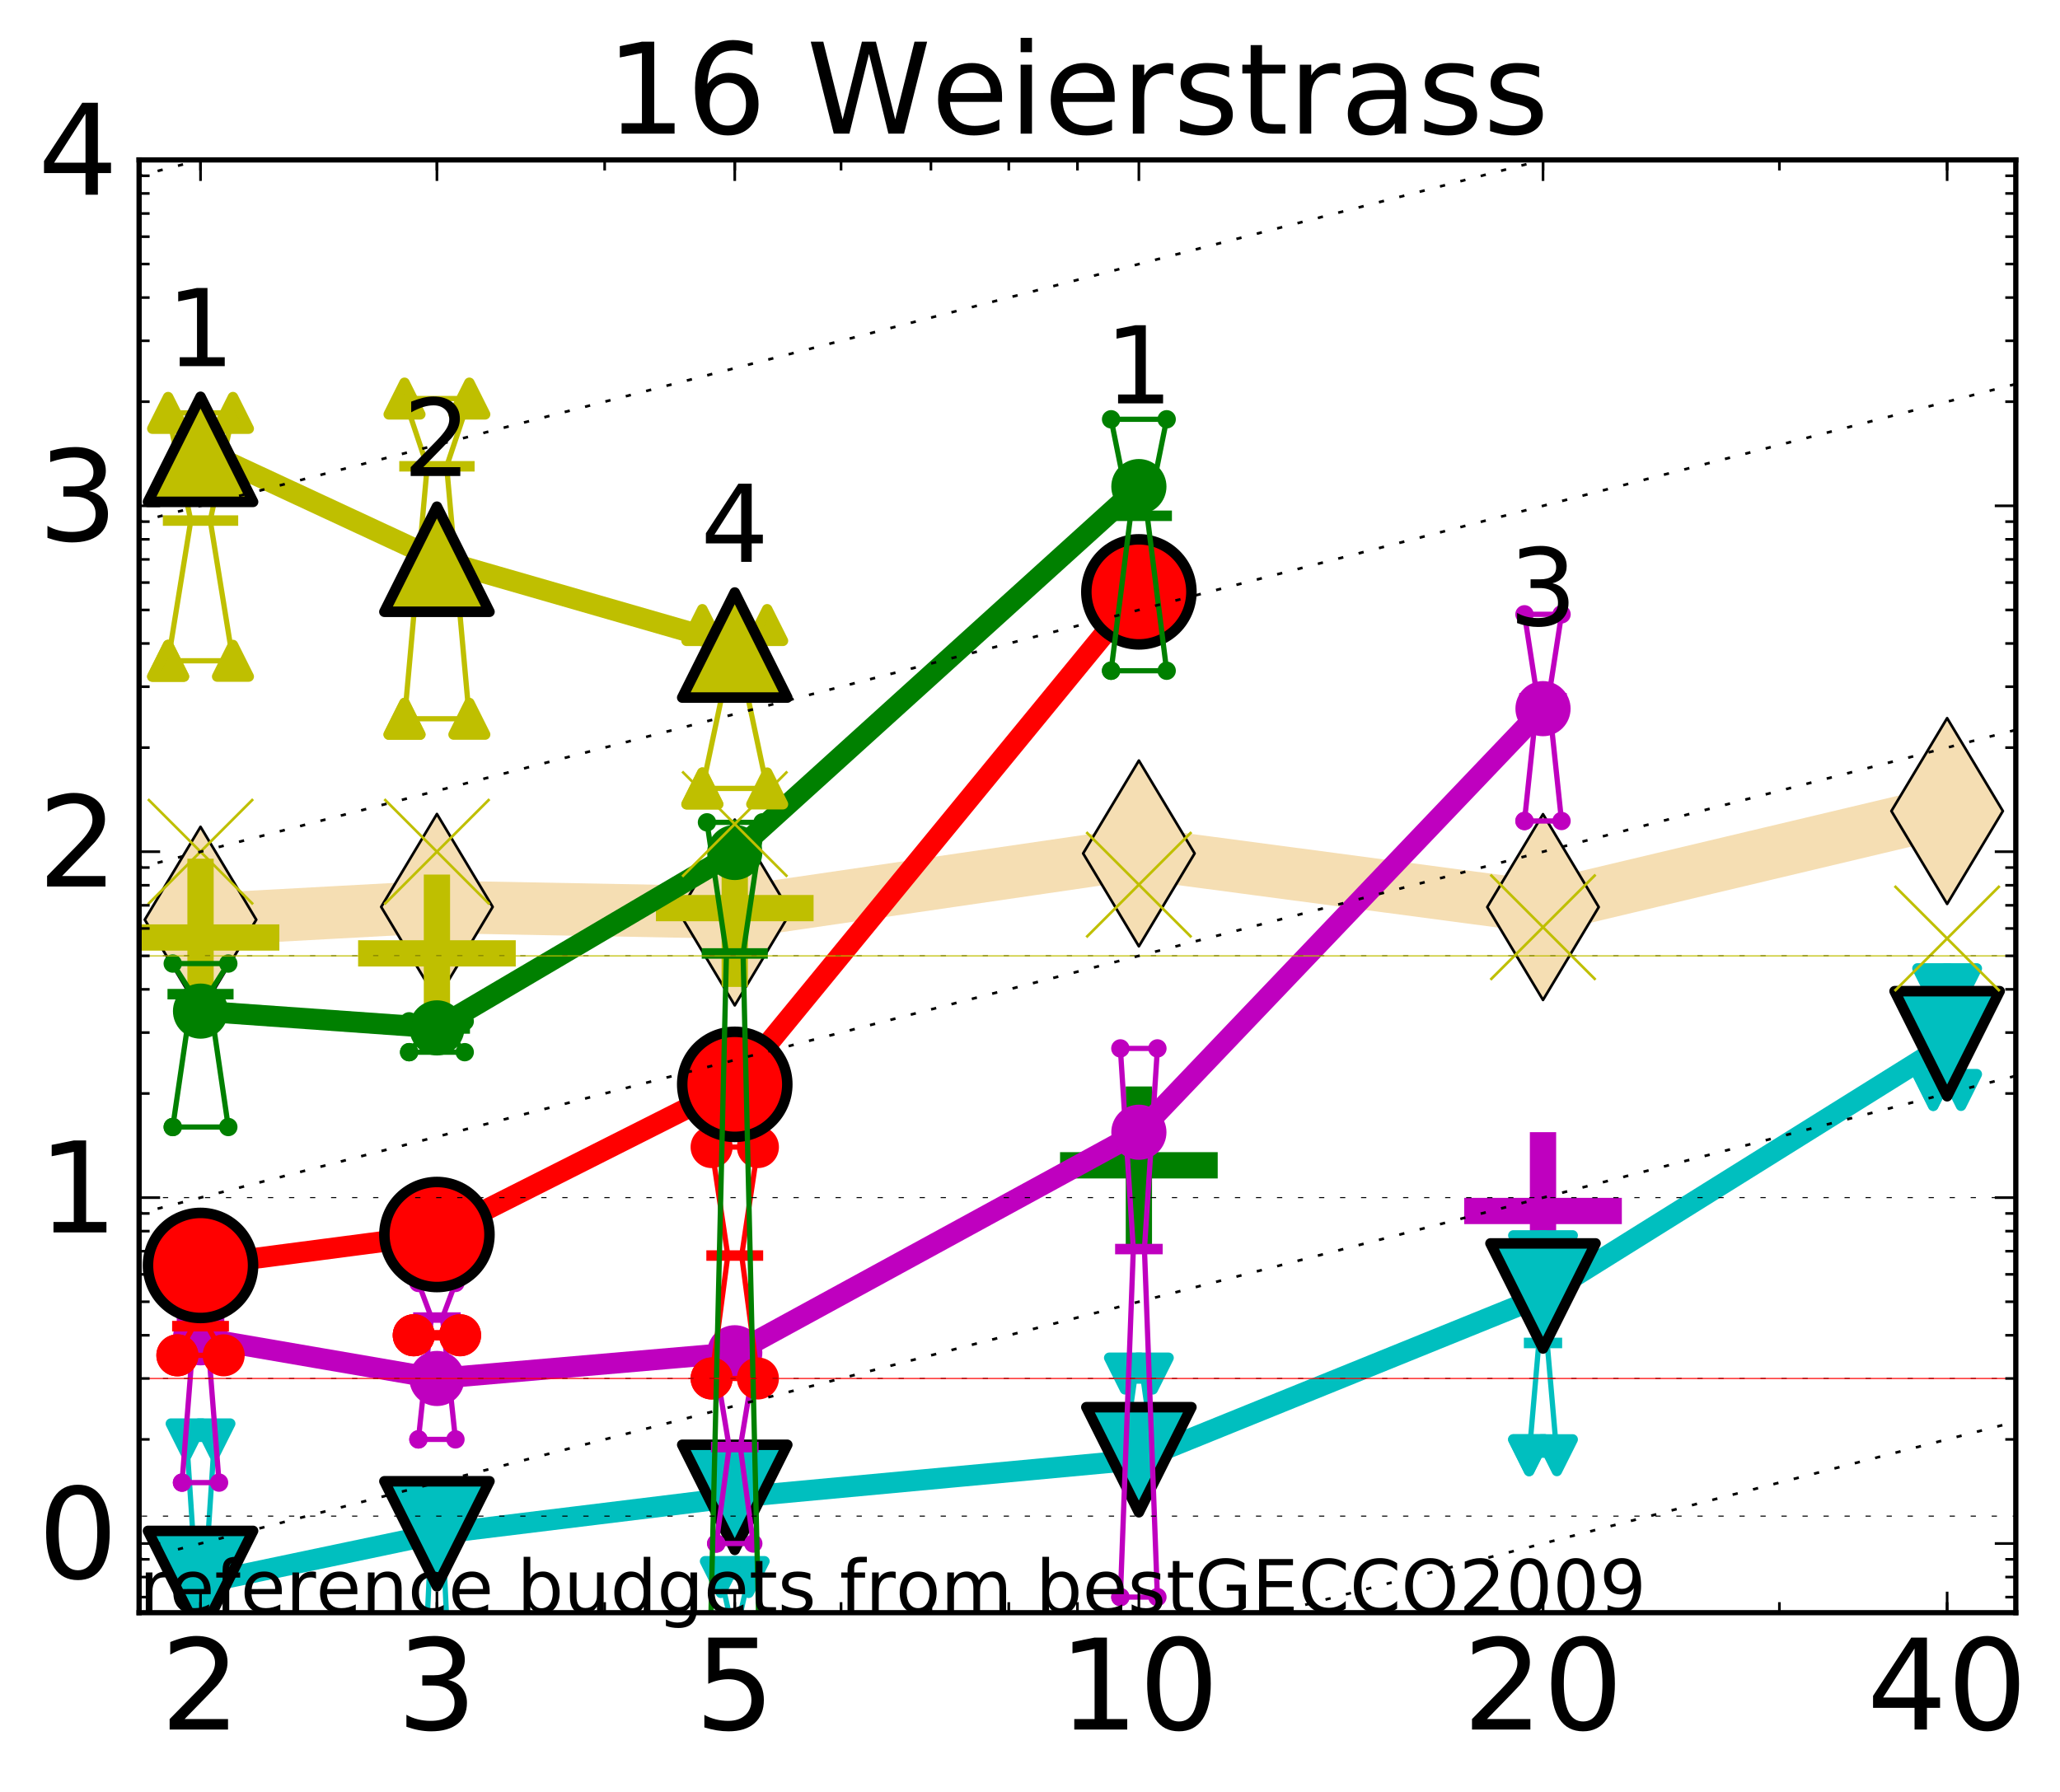 <?xml version="1.0" encoding="utf-8" standalone="no"?>
<!DOCTYPE svg PUBLIC "-//W3C//DTD SVG 1.1//EN"
  "http://www.w3.org/Graphics/SVG/1.1/DTD/svg11.dtd">
<!-- Created with matplotlib (http://matplotlib.org/) -->
<svg height="341pt" version="1.1" viewBox="0 0 392 341" width="392pt" xmlns="http://www.w3.org/2000/svg" xmlns:xlink="http://www.w3.org/1999/xlink">
 <defs>
  <style type="text/css">
*{stroke-linecap:butt;stroke-linejoin:round;stroke-miterlimit:100000;}
  </style>
 </defs>
 <g id="figure_1">
  <g id="patch_1">
   <path d="M 0 341.344 
L 392.992 341.344 
L 392.992 0 
L 0 0 
z
" style="fill:#ffffff;"/>
  </g>
  <g id="axes_1">
   <g id="patch_2">
    <path d="M 26.47 306.916 
L 383.59 306.916 
L 383.59 30.436 
L 26.47 30.436 
z
" style="fill:#ffffff;"/>
   </g>
   <g id="line2d_1">
    <path clip-path="url(#p9f7a60caf8)" d="M 38.159 175.032 
L 83.144 172.591 
L 139.818 173.657 
L 216.719 162.419 
L 293.621 172.626 
L 370.522 154.352 
" style="fill:none;stroke:#f5deb3;stroke-linecap:square;stroke-width:10.0;"/>
    <defs>
     <path d="M -0 17.678 
L 10.607 0 
L 0 -17.678 
L -10.607 -0 
z
" id="mc6b7b9cb61" style="stroke:#000000;stroke-linejoin:miter;stroke-width:0.5;"/>
    </defs>
    <g clip-path="url(#p9f7a60caf8)">
     <use style="fill:#f5deb3;stroke:#000000;stroke-linejoin:miter;stroke-width:0.5;" x="38.159" xlink:href="#mc6b7b9cb61" y="175.032"/>
     <use style="fill:#f5deb3;stroke:#000000;stroke-linejoin:miter;stroke-width:0.5;" x="83.144" xlink:href="#mc6b7b9cb61" y="172.591"/>
     <use style="fill:#f5deb3;stroke:#000000;stroke-linejoin:miter;stroke-width:0.5;" x="139.818" xlink:href="#mc6b7b9cb61" y="173.657"/>
     <use style="fill:#f5deb3;stroke:#000000;stroke-linejoin:miter;stroke-width:0.5;" x="216.719" xlink:href="#mc6b7b9cb61" y="162.419"/>
     <use style="fill:#f5deb3;stroke:#000000;stroke-linejoin:miter;stroke-width:0.5;" x="293.621" xlink:href="#mc6b7b9cb61" y="172.626"/>
     <use style="fill:#f5deb3;stroke:#000000;stroke-linejoin:miter;stroke-width:0.5;" x="370.522" xlink:href="#mc6b7b9cb61" y="154.352"/>
    </g>
   </g>
   <g id="line2d_2">
    <defs>
     <path d="M -15 0 
L 15 0 
M 0 15 
L 0 -15 
" id="me5e2bd41c4" style="stroke:#bfbf00;stroke-width:5.0;"/>
    </defs>
    <g clip-path="url(#p9f7a60caf8)">
     <use style="fill:#bfbf00;stroke:#bfbf00;stroke-width:5.0;" x="83.144" xlink:href="#me5e2bd41c4" y="181.437"/>
    </g>
   </g>
   <g id="line2d_3">
    <defs>
     <path d="M -15 0 
L 15 0 
M 0 15 
L 0 -15 
" id="m4a0cc3a6d2" style="stroke:#008000;stroke-width:5.0;"/>
    </defs>
    <g clip-path="url(#p9f7a60caf8)">
     <use style="fill:#008000;stroke:#008000;stroke-width:5.0;" x="216.719" xlink:href="#m4a0cc3a6d2" y="221.772"/>
    </g>
   </g>
   <g id="line2d_4">
    <g clip-path="url(#p9f7a60caf8)">
     <use style="fill:#bfbf00;stroke:#bfbf00;stroke-width:5.0;" x="38.159" xlink:href="#me5e2bd41c4" y="178.416"/>
    </g>
   </g>
   <g id="line2d_5">
    <defs>
     <path d="M -15 0 
L 15 0 
M 0 15 
L 0 -15 
" id="mbb849ff3b3" style="stroke:#bf00bf;stroke-width:5.0;"/>
    </defs>
    <g clip-path="url(#p9f7a60caf8)">
     <use style="fill:#bf00bf;stroke:#bf00bf;stroke-width:5.0;" x="293.621" xlink:href="#mbb849ff3b3" y="230.462"/>
    </g>
   </g>
   <g id="line2d_6">
    <g clip-path="url(#p9f7a60caf8)">
     <use style="fill:#bfbf00;stroke:#bfbf00;stroke-width:5.0;" x="139.818" xlink:href="#me5e2bd41c4" y="172.826"/>
    </g>
   </g>
   <g id="line2d_7">
    <path clip-path="url(#p9f7a60caf8)" d="M 35.516 313.567 
L 37.366 301.975 
L 35.516 273.934 
L 40.803 273.934 
L 38.952 301.975 
L 40.803 313.567 
L 35.516 313.567 
" style="fill:none;stroke:#00bfbf;stroke-linecap:square;"/>
   </g>
   <g id="line2d_8">
    <path clip-path="url(#p9f7a60caf8)" d="M 35.516 313.567 
L 40.803 313.567 
L 40.803 273.934 
L 35.516 273.934 
L 35.516 313.567 
" style="fill:none;"/>
    <defs>
     <path d="M -0 3 
L 3 -3 
L -3 -3 
z
" id="md110acefe7" style="stroke:#00bfbf;stroke-linejoin:miter;stroke-width:2.0;"/>
    </defs>
    <g clip-path="url(#p9f7a60caf8)">
     <use style="fill:#00bfbf;stroke:#00bfbf;stroke-linejoin:miter;stroke-width:2.0;" x="35.516" xlink:href="#md110acefe7" y="313.567"/>
     <use style="fill:#00bfbf;stroke:#00bfbf;stroke-linejoin:miter;stroke-width:2.0;" x="40.803" xlink:href="#md110acefe7" y="313.567"/>
     <use style="fill:#00bfbf;stroke:#00bfbf;stroke-linejoin:miter;stroke-width:2.0;" x="40.803" xlink:href="#md110acefe7" y="273.934"/>
     <use style="fill:#00bfbf;stroke:#00bfbf;stroke-linejoin:miter;stroke-width:2.0;" x="35.516" xlink:href="#md110acefe7" y="273.934"/>
     <use style="fill:#00bfbf;stroke:#00bfbf;stroke-linejoin:miter;stroke-width:2.0;" x="35.516" xlink:href="#md110acefe7" y="313.567"/>
    </g>
   </g>
   <g id="line2d_9">
    <path clip-path="url(#p9f7a60caf8)" d="M 35.516 301.975 
L 40.803 301.975 
" style="fill:none;stroke:#00bfbf;stroke-linecap:square;stroke-width:2.0;"/>
   </g>
   <g id="line2d_10">
    <path clip-path="url(#p9f7a60caf8)" d="M 80.5 325.159 
L 82.351 285.526 
L 80.5 285.526 
L 85.787 285.526 
L 83.937 285.526 
L 85.787 325.159 
L 80.5 325.159 
" style="fill:none;stroke:#00bfbf;stroke-linecap:square;"/>
   </g>
   <g id="line2d_11">
    <path clip-path="url(#p9f7a60caf8)" d="M 80.5 325.159 
L 85.787 325.159 
L 85.787 285.526 
L 80.5 285.526 
L 80.5 325.159 
" style="fill:none;"/>
    <g clip-path="url(#p9f7a60caf8)">
     <use style="fill:#00bfbf;stroke:#00bfbf;stroke-linejoin:miter;stroke-width:2.0;" x="80.5" xlink:href="#md110acefe7" y="325.159"/>
     <use style="fill:#00bfbf;stroke:#00bfbf;stroke-linejoin:miter;stroke-width:2.0;" x="85.787" xlink:href="#md110acefe7" y="325.159"/>
     <use style="fill:#00bfbf;stroke:#00bfbf;stroke-linejoin:miter;stroke-width:2.0;" x="85.787" xlink:href="#md110acefe7" y="285.526"/>
     <use style="fill:#00bfbf;stroke:#00bfbf;stroke-linejoin:miter;stroke-width:2.0;" x="80.5" xlink:href="#md110acefe7" y="285.526"/>
     <use style="fill:#00bfbf;stroke:#00bfbf;stroke-linejoin:miter;stroke-width:2.0;" x="80.5" xlink:href="#md110acefe7" y="325.159"/>
    </g>
   </g>
   <g id="line2d_12">
    <path clip-path="url(#p9f7a60caf8)" d="M 80.5 285.526 
L 85.787 285.526 
" style="fill:none;stroke:#00bfbf;stroke-linecap:square;stroke-width:2.0;"/>
   </g>
   <g id="line2d_13">
    <path clip-path="url(#p9f7a60caf8)" d="M 137.174 339.763 
L 139.025 308.355 
L 137.174 300.13 
L 142.461 300.13 
L 140.611 308.355 
L 142.461 339.763 
L 137.174 339.763 
" style="fill:none;stroke:#00bfbf;stroke-linecap:square;"/>
   </g>
   <g id="line2d_14">
    <path clip-path="url(#p9f7a60caf8)" d="M 137.174 339.763 
L 142.461 339.763 
L 142.461 300.13 
L 137.174 300.13 
L 137.174 339.763 
" style="fill:none;"/>
    <g clip-path="url(#p9f7a60caf8)">
     <use style="fill:#00bfbf;stroke:#00bfbf;stroke-linejoin:miter;stroke-width:2.0;" x="137.174" xlink:href="#md110acefe7" y="339.763"/>
     <use style="fill:#00bfbf;stroke:#00bfbf;stroke-linejoin:miter;stroke-width:2.0;" x="142.461" xlink:href="#md110acefe7" y="339.763"/>
     <use style="fill:#00bfbf;stroke:#00bfbf;stroke-linejoin:miter;stroke-width:2.0;" x="142.461" xlink:href="#md110acefe7" y="300.13"/>
     <use style="fill:#00bfbf;stroke:#00bfbf;stroke-linejoin:miter;stroke-width:2.0;" x="137.174" xlink:href="#md110acefe7" y="300.13"/>
     <use style="fill:#00bfbf;stroke:#00bfbf;stroke-linejoin:miter;stroke-width:2.0;" x="137.174" xlink:href="#md110acefe7" y="339.763"/>
    </g>
   </g>
   <g id="line2d_15">
    <path clip-path="url(#p9f7a60caf8)" d="M 137.174 308.355 
L 142.461 308.355 
" style="fill:none;stroke:#00bfbf;stroke-linecap:square;stroke-width:2.0;"/>
   </g>
   <g id="line2d_16">
    <path clip-path="url(#p9f7a60caf8)" d="M 214.076 275.401 
L 215.926 262.342 
L 214.076 261.405 
L 219.363 261.405 
L 217.512 262.342 
L 219.363 275.401 
L 214.076 275.401 
" style="fill:none;stroke:#00bfbf;stroke-linecap:square;"/>
   </g>
   <g id="line2d_17">
    <path clip-path="url(#p9f7a60caf8)" d="M 214.076 275.401 
L 219.363 275.401 
L 219.363 261.405 
L 214.076 261.405 
L 214.076 275.401 
" style="fill:none;"/>
    <g clip-path="url(#p9f7a60caf8)">
     <use style="fill:#00bfbf;stroke:#00bfbf;stroke-linejoin:miter;stroke-width:2.0;" x="214.076" xlink:href="#md110acefe7" y="275.401"/>
     <use style="fill:#00bfbf;stroke:#00bfbf;stroke-linejoin:miter;stroke-width:2.0;" x="219.363" xlink:href="#md110acefe7" y="275.401"/>
     <use style="fill:#00bfbf;stroke:#00bfbf;stroke-linejoin:miter;stroke-width:2.0;" x="219.363" xlink:href="#md110acefe7" y="261.405"/>
     <use style="fill:#00bfbf;stroke:#00bfbf;stroke-linejoin:miter;stroke-width:2.0;" x="214.076" xlink:href="#md110acefe7" y="261.405"/>
     <use style="fill:#00bfbf;stroke:#00bfbf;stroke-linejoin:miter;stroke-width:2.0;" x="214.076" xlink:href="#md110acefe7" y="275.401"/>
    </g>
   </g>
   <g id="line2d_18">
    <path clip-path="url(#p9f7a60caf8)" d="M 214.076 262.342 
L 219.363 262.342 
" style="fill:none;stroke:#00bfbf;stroke-linecap:square;stroke-width:2.0;"/>
   </g>
   <g id="line2d_19">
    <path clip-path="url(#p9f7a60caf8)" d="M 290.977 276.946 
L 292.828 255.584 
L 290.977 238.119 
L 296.264 238.119 
L 294.414 255.584 
L 296.264 276.946 
L 290.977 276.946 
" style="fill:none;stroke:#00bfbf;stroke-linecap:square;"/>
   </g>
   <g id="line2d_20">
    <path clip-path="url(#p9f7a60caf8)" d="M 290.977 276.946 
L 296.264 276.946 
L 296.264 238.119 
L 290.977 238.119 
L 290.977 276.946 
" style="fill:none;"/>
    <g clip-path="url(#p9f7a60caf8)">
     <use style="fill:#00bfbf;stroke:#00bfbf;stroke-linejoin:miter;stroke-width:2.0;" x="290.977" xlink:href="#md110acefe7" y="276.946"/>
     <use style="fill:#00bfbf;stroke:#00bfbf;stroke-linejoin:miter;stroke-width:2.0;" x="296.264" xlink:href="#md110acefe7" y="276.946"/>
     <use style="fill:#00bfbf;stroke:#00bfbf;stroke-linejoin:miter;stroke-width:2.0;" x="296.264" xlink:href="#md110acefe7" y="238.119"/>
     <use style="fill:#00bfbf;stroke:#00bfbf;stroke-linejoin:miter;stroke-width:2.0;" x="290.977" xlink:href="#md110acefe7" y="238.119"/>
     <use style="fill:#00bfbf;stroke:#00bfbf;stroke-linejoin:miter;stroke-width:2.0;" x="290.977" xlink:href="#md110acefe7" y="276.946"/>
    </g>
   </g>
   <g id="line2d_21">
    <path clip-path="url(#p9f7a60caf8)" d="M 290.977 255.584 
L 296.264 255.584 
" style="fill:none;stroke:#00bfbf;stroke-linecap:square;stroke-width:2.0;"/>
   </g>
   <g id="line2d_22">
    <path clip-path="url(#p9f7a60caf8)" d="M 367.879 207.435 
L 369.729 192.097 
L 367.879 187.306 
L 373.166 187.306 
L 371.316 192.097 
L 373.166 207.435 
L 367.879 207.435 
" style="fill:none;stroke:#00bfbf;stroke-linecap:square;"/>
   </g>
   <g id="line2d_23">
    <path clip-path="url(#p9f7a60caf8)" d="M 367.879 207.435 
L 373.166 207.435 
L 373.166 187.306 
L 367.879 187.306 
L 367.879 207.435 
" style="fill:none;"/>
    <g clip-path="url(#p9f7a60caf8)">
     <use style="fill:#00bfbf;stroke:#00bfbf;stroke-linejoin:miter;stroke-width:2.0;" x="367.879" xlink:href="#md110acefe7" y="207.435"/>
     <use style="fill:#00bfbf;stroke:#00bfbf;stroke-linejoin:miter;stroke-width:2.0;" x="373.166" xlink:href="#md110acefe7" y="207.435"/>
     <use style="fill:#00bfbf;stroke:#00bfbf;stroke-linejoin:miter;stroke-width:2.0;" x="373.166" xlink:href="#md110acefe7" y="187.306"/>
     <use style="fill:#00bfbf;stroke:#00bfbf;stroke-linejoin:miter;stroke-width:2.0;" x="367.879" xlink:href="#md110acefe7" y="187.306"/>
     <use style="fill:#00bfbf;stroke:#00bfbf;stroke-linejoin:miter;stroke-width:2.0;" x="367.879" xlink:href="#md110acefe7" y="207.435"/>
    </g>
   </g>
   <g id="line2d_24">
    <path clip-path="url(#p9f7a60caf8)" d="M 367.879 192.097 
L 373.166 192.097 
" style="fill:none;stroke:#00bfbf;stroke-linecap:square;stroke-width:2.0;"/>
   </g>
   <g id="line2d_25">
    <path clip-path="url(#p9f7a60caf8)" d="M 38.159 301.347 
L 83.144 291.905 
" style="fill:none;stroke:#00bfbf;stroke-linecap:square;stroke-width:4.0;"/>
   </g>
   <g id="line2d_26">
    <path clip-path="url(#p9f7a60caf8)" d="M 83.144 291.905 
L 139.818 284.96 
" style="fill:none;stroke:#00bfbf;stroke-linecap:square;stroke-width:4.0;"/>
   </g>
   <g id="line2d_27">
    <path clip-path="url(#p9f7a60caf8)" d="M 139.818 284.96 
L 216.719 277.806 
" style="fill:none;stroke:#00bfbf;stroke-linecap:square;stroke-width:4.0;"/>
   </g>
   <g id="line2d_28">
    <path clip-path="url(#p9f7a60caf8)" d="M 216.719 277.806 
L 293.621 246.635 
" style="fill:none;stroke:#00bfbf;stroke-linecap:square;stroke-width:4.0;"/>
   </g>
   <g id="line2d_29">
    <path clip-path="url(#p9f7a60caf8)" d="M 293.621 246.635 
L 370.522 198.631 
" style="fill:none;stroke:#00bfbf;stroke-linecap:square;stroke-width:4.0;"/>
   </g>
   <g id="line2d_30">
    <path clip-path="url(#p9f7a60caf8)" d="M 38.159 301.347 
L 83.144 291.905 
L 139.818 284.96 
L 216.719 277.806 
L 293.621 246.635 
L 370.522 198.631 
" style="fill:none;"/>
    <defs>
     <path d="M -0 10 
L 10 -10 
L -10 -10 
z
" id="m5004ab4cb2" style="stroke:#000000;stroke-linejoin:miter;stroke-width:2.0;"/>
    </defs>
    <g clip-path="url(#p9f7a60caf8)">
     <use style="fill:#00bfbf;stroke:#000000;stroke-linejoin:miter;stroke-width:2.0;" x="38.159" xlink:href="#m5004ab4cb2" y="301.347"/>
     <use style="fill:#00bfbf;stroke:#000000;stroke-linejoin:miter;stroke-width:2.0;" x="83.144" xlink:href="#m5004ab4cb2" y="291.905"/>
     <use style="fill:#00bfbf;stroke:#000000;stroke-linejoin:miter;stroke-width:2.0;" x="139.818" xlink:href="#m5004ab4cb2" y="284.96"/>
     <use style="fill:#00bfbf;stroke:#000000;stroke-linejoin:miter;stroke-width:2.0;" x="216.719" xlink:href="#m5004ab4cb2" y="277.806"/>
     <use style="fill:#00bfbf;stroke:#000000;stroke-linejoin:miter;stroke-width:2.0;" x="293.621" xlink:href="#m5004ab4cb2" y="246.635"/>
     <use style="fill:#00bfbf;stroke:#000000;stroke-linejoin:miter;stroke-width:2.0;" x="370.522" xlink:href="#m5004ab4cb2" y="198.631"/>
    </g>
   </g>
   <g id="line2d_31">
    <path clip-path="url(#p9f7a60caf8)" d="M 34.635 282.159 
L 37.102 250.75 
L 34.635 238.119 
L 41.684 238.119 
L 39.217 250.75 
L 41.684 282.159 
L 34.635 282.159 
" style="fill:none;stroke:#bf00bf;stroke-linecap:square;"/>
   </g>
   <g id="line2d_32">
    <path clip-path="url(#p9f7a60caf8)" d="M 34.635 282.159 
L 41.684 282.159 
L 41.684 238.119 
L 34.635 238.119 
L 34.635 282.159 
" style="fill:none;"/>
    <defs>
     <path d="M 0 1.5 
C 0.398 1.5 0.779 1.342 1.061 1.061 
C 1.342 0.779 1.5 0.398 1.5 0 
C 1.5 -0.398 1.342 -0.779 1.061 -1.061 
C 0.779 -1.342 0.398 -1.5 0 -1.5 
C -0.398 -1.5 -0.779 -1.342 -1.061 -1.061 
C -1.342 -0.779 -1.5 -0.398 -1.5 0 
C -1.5 0.398 -1.342 0.779 -1.061 1.061 
C -0.779 1.342 -0.398 1.5 0 1.5 
z
" id="m7c3f8e388f" style="stroke:#bf00bf;stroke-width:0.5;"/>
    </defs>
    <g clip-path="url(#p9f7a60caf8)">
     <use style="fill:#bf00bf;stroke:#bf00bf;stroke-width:0.5;" x="34.635" xlink:href="#m7c3f8e388f" y="282.159"/>
     <use style="fill:#bf00bf;stroke:#bf00bf;stroke-width:0.5;" x="41.684" xlink:href="#m7c3f8e388f" y="282.159"/>
     <use style="fill:#bf00bf;stroke:#bf00bf;stroke-width:0.5;" x="41.684" xlink:href="#m7c3f8e388f" y="238.119"/>
     <use style="fill:#bf00bf;stroke:#bf00bf;stroke-width:0.5;" x="34.635" xlink:href="#m7c3f8e388f" y="238.119"/>
     <use style="fill:#bf00bf;stroke:#bf00bf;stroke-width:0.5;" x="34.635" xlink:href="#m7c3f8e388f" y="282.159"/>
    </g>
   </g>
   <g id="line2d_33">
    <path clip-path="url(#p9f7a60caf8)" d="M 34.635 250.75 
L 41.684 250.75 
" style="fill:none;stroke:#bf00bf;stroke-linecap:square;stroke-width:2.0;"/>
   </g>
   <g id="line2d_34">
    <path clip-path="url(#p9f7a60caf8)" d="M 79.619 273.934 
L 82.086 250.75 
L 79.619 244.16 
L 86.669 244.16 
L 84.201 250.75 
L 86.669 273.934 
L 79.619 273.934 
" style="fill:none;stroke:#bf00bf;stroke-linecap:square;"/>
   </g>
   <g id="line2d_35">
    <path clip-path="url(#p9f7a60caf8)" d="M 79.619 273.934 
L 86.669 273.934 
L 86.669 244.16 
L 79.619 244.16 
L 79.619 273.934 
" style="fill:none;"/>
    <g clip-path="url(#p9f7a60caf8)">
     <use style="fill:#bf00bf;stroke:#bf00bf;stroke-width:0.5;" x="79.619" xlink:href="#m7c3f8e388f" y="273.934"/>
     <use style="fill:#bf00bf;stroke:#bf00bf;stroke-width:0.5;" x="86.669" xlink:href="#m7c3f8e388f" y="273.934"/>
     <use style="fill:#bf00bf;stroke:#bf00bf;stroke-width:0.5;" x="86.669" xlink:href="#m7c3f8e388f" y="244.16"/>
     <use style="fill:#bf00bf;stroke:#bf00bf;stroke-width:0.5;" x="79.619" xlink:href="#m7c3f8e388f" y="244.16"/>
     <use style="fill:#bf00bf;stroke:#bf00bf;stroke-width:0.5;" x="79.619" xlink:href="#m7c3f8e388f" y="273.934"/>
    </g>
   </g>
   <g id="line2d_36">
    <path clip-path="url(#p9f7a60caf8)" d="M 79.619 250.75 
L 86.669 250.75 
" style="fill:none;stroke:#bf00bf;stroke-linecap:square;stroke-width:2.0;"/>
   </g>
   <g id="line2d_37">
    <path clip-path="url(#p9f7a60caf8)" d="M 136.293 293.751 
L 138.76 275.401 
L 136.293 260.497 
L 143.342 260.497 
L 140.875 275.401 
L 143.342 293.751 
L 136.293 293.751 
" style="fill:none;stroke:#bf00bf;stroke-linecap:square;"/>
   </g>
   <g id="line2d_38">
    <path clip-path="url(#p9f7a60caf8)" d="M 136.293 293.751 
L 143.342 293.751 
L 143.342 260.497 
L 136.293 260.497 
L 136.293 293.751 
" style="fill:none;"/>
    <g clip-path="url(#p9f7a60caf8)">
     <use style="fill:#bf00bf;stroke:#bf00bf;stroke-width:0.5;" x="136.293" xlink:href="#m7c3f8e388f" y="293.751"/>
     <use style="fill:#bf00bf;stroke:#bf00bf;stroke-width:0.5;" x="143.342" xlink:href="#m7c3f8e388f" y="293.751"/>
     <use style="fill:#bf00bf;stroke:#bf00bf;stroke-width:0.5;" x="143.342" xlink:href="#m7c3f8e388f" y="260.497"/>
     <use style="fill:#bf00bf;stroke:#bf00bf;stroke-width:0.5;" x="136.293" xlink:href="#m7c3f8e388f" y="260.497"/>
     <use style="fill:#bf00bf;stroke:#bf00bf;stroke-width:0.5;" x="136.293" xlink:href="#m7c3f8e388f" y="293.751"/>
    </g>
   </g>
   <g id="line2d_39">
    <path clip-path="url(#p9f7a60caf8)" d="M 136.293 275.401 
L 143.342 275.401 
" style="fill:none;stroke:#bf00bf;stroke-linecap:square;stroke-width:2.0;"/>
   </g>
   <g id="line2d_40">
    <path clip-path="url(#p9f7a60caf8)" d="M 213.195 303.948 
L 215.662 237.713 
L 213.195 199.526 
L 220.244 199.526 
L 217.777 237.713 
L 220.244 303.948 
L 213.195 303.948 
" style="fill:none;stroke:#bf00bf;stroke-linecap:square;"/>
   </g>
   <g id="line2d_41">
    <path clip-path="url(#p9f7a60caf8)" d="M 213.195 303.948 
L 220.244 303.948 
L 220.244 199.526 
L 213.195 199.526 
L 213.195 303.948 
" style="fill:none;"/>
    <g clip-path="url(#p9f7a60caf8)">
     <use style="fill:#bf00bf;stroke:#bf00bf;stroke-width:0.5;" x="213.195" xlink:href="#m7c3f8e388f" y="303.948"/>
     <use style="fill:#bf00bf;stroke:#bf00bf;stroke-width:0.5;" x="220.244" xlink:href="#m7c3f8e388f" y="303.948"/>
     <use style="fill:#bf00bf;stroke:#bf00bf;stroke-width:0.5;" x="220.244" xlink:href="#m7c3f8e388f" y="199.526"/>
     <use style="fill:#bf00bf;stroke:#bf00bf;stroke-width:0.5;" x="213.195" xlink:href="#m7c3f8e388f" y="199.526"/>
     <use style="fill:#bf00bf;stroke:#bf00bf;stroke-width:0.5;" x="213.195" xlink:href="#m7c3f8e388f" y="303.948"/>
    </g>
   </g>
   <g id="line2d_42">
    <path clip-path="url(#p9f7a60caf8)" d="M 213.195 237.713 
L 220.244 237.713 
" style="fill:none;stroke:#bf00bf;stroke-linecap:square;stroke-width:2.0;"/>
   </g>
   <g id="line2d_43">
    <path clip-path="url(#p9f7a60caf8)" d="M 290.096 156.245 
L 292.563 132.896 
L 290.096 116.911 
L 297.146 116.911 
L 294.678 132.896 
L 297.146 156.245 
L 290.096 156.245 
" style="fill:none;stroke:#bf00bf;stroke-linecap:square;"/>
   </g>
   <g id="line2d_44">
    <path clip-path="url(#p9f7a60caf8)" d="M 290.096 156.245 
L 297.146 156.245 
L 297.146 116.911 
L 290.096 116.911 
L 290.096 156.245 
" style="fill:none;"/>
    <g clip-path="url(#p9f7a60caf8)">
     <use style="fill:#bf00bf;stroke:#bf00bf;stroke-width:0.5;" x="290.096" xlink:href="#m7c3f8e388f" y="156.245"/>
     <use style="fill:#bf00bf;stroke:#bf00bf;stroke-width:0.5;" x="297.146" xlink:href="#m7c3f8e388f" y="156.245"/>
     <use style="fill:#bf00bf;stroke:#bf00bf;stroke-width:0.5;" x="297.146" xlink:href="#m7c3f8e388f" y="116.911"/>
     <use style="fill:#bf00bf;stroke:#bf00bf;stroke-width:0.5;" x="290.096" xlink:href="#m7c3f8e388f" y="116.911"/>
     <use style="fill:#bf00bf;stroke:#bf00bf;stroke-width:0.5;" x="290.096" xlink:href="#m7c3f8e388f" y="156.245"/>
    </g>
   </g>
   <g id="line2d_45">
    <path clip-path="url(#p9f7a60caf8)" d="M 290.096 132.896 
L 297.146 132.896 
" style="fill:none;stroke:#bf00bf;stroke-linecap:square;stroke-width:2.0;"/>
   </g>
   <g id="line2d_46">
    <path clip-path="url(#p9f7a60caf8)" d="M 38.159 254.598 
L 83.144 262.342 
" style="fill:none;stroke:#bf00bf;stroke-linecap:square;stroke-width:4.0;"/>
   </g>
   <g id="line2d_47">
    <path clip-path="url(#p9f7a60caf8)" d="M 83.144 262.342 
L 139.818 257.449 
" style="fill:none;stroke:#bf00bf;stroke-linecap:square;stroke-width:4.0;"/>
   </g>
   <g id="line2d_48">
    <path clip-path="url(#p9f7a60caf8)" d="M 139.818 257.449 
L 216.719 215.479 
" style="fill:none;stroke:#bf00bf;stroke-linecap:square;stroke-width:4.0;"/>
   </g>
   <g id="line2d_49">
    <path clip-path="url(#p9f7a60caf8)" d="M 216.719 215.479 
L 293.621 134.864 
" style="fill:none;stroke:#bf00bf;stroke-linecap:square;stroke-width:4.0;"/>
   </g>
   <g id="line2d_50">
    <path clip-path="url(#p9f7a60caf8)" d="M 38.159 254.598 
L 83.144 262.342 
L 139.818 257.449 
L 216.719 215.479 
L 293.621 134.864 
" style="fill:none;"/>
    <defs>
     <path d="M 0 5 
C 1.326 5 2.598 4.473 3.536 3.536 
C 4.473 2.598 5 1.326 5 0 
C 5 -1.326 4.473 -2.598 3.536 -3.536 
C 2.598 -4.473 1.326 -5 0 -5 
C -1.326 -5 -2.598 -4.473 -3.536 -3.536 
C -4.473 -2.598 -5 -1.326 -5 0 
C -5 1.326 -4.473 2.598 -3.536 3.536 
C -2.598 4.473 -1.326 5 0 5 
z
" id="mecaf7d6627" style="stroke:#bf00bf;stroke-width:0.5;"/>
    </defs>
    <g clip-path="url(#p9f7a60caf8)">
     <use style="fill:#bf00bf;stroke:#bf00bf;stroke-width:0.5;" x="38.159" xlink:href="#mecaf7d6627" y="254.598"/>
     <use style="fill:#bf00bf;stroke:#bf00bf;stroke-width:0.5;" x="83.144" xlink:href="#mecaf7d6627" y="262.342"/>
     <use style="fill:#bf00bf;stroke:#bf00bf;stroke-width:0.5;" x="139.818" xlink:href="#mecaf7d6627" y="257.449"/>
     <use style="fill:#bf00bf;stroke:#bf00bf;stroke-width:0.5;" x="216.719" xlink:href="#mecaf7d6627" y="215.479"/>
     <use style="fill:#bf00bf;stroke:#bf00bf;stroke-width:0.5;" x="293.621" xlink:href="#mecaf7d6627" y="134.864"/>
    </g>
   </g>
   <g id="line2d_51">
    <path clip-path="url(#p9f7a60caf8)" d="M 33.753 257.935 
L 36.838 252.385 
L 33.753 245.014 
L 42.565 245.014 
L 39.481 252.385 
L 42.565 257.935 
L 33.753 257.935 
" style="fill:none;stroke:#ff0000;stroke-linecap:square;"/>
   </g>
   <g id="line2d_52">
    <path clip-path="url(#p9f7a60caf8)" d="M 33.753 257.935 
L 42.565 257.935 
L 42.565 245.014 
L 33.753 245.014 
L 33.753 257.935 
" style="fill:none;"/>
    <defs>
     <path d="M 0 3 
C 0.796 3 1.559 2.684 2.121 2.121 
C 2.684 1.559 3 0.796 3 0 
C 3 -0.796 2.684 -1.559 2.121 -2.121 
C 1.559 -2.684 0.796 -3 0 -3 
C -0.796 -3 -1.559 -2.684 -2.121 -2.121 
C -2.684 -1.559 -3 -0.796 -3 0 
C -3 0.796 -2.684 1.559 -2.121 2.121 
C -1.559 2.684 -0.796 3 0 3 
z
" id="mcf96c6d6e7" style="stroke:#ff0000;stroke-width:2.0;"/>
    </defs>
    <g clip-path="url(#p9f7a60caf8)">
     <use style="fill:#ff0000;stroke:#ff0000;stroke-width:2.0;" x="33.753" xlink:href="#mcf96c6d6e7" y="257.935"/>
     <use style="fill:#ff0000;stroke:#ff0000;stroke-width:2.0;" x="42.565" xlink:href="#mcf96c6d6e7" y="257.935"/>
     <use style="fill:#ff0000;stroke:#ff0000;stroke-width:2.0;" x="42.565" xlink:href="#mcf96c6d6e7" y="245.014"/>
     <use style="fill:#ff0000;stroke:#ff0000;stroke-width:2.0;" x="33.753" xlink:href="#mcf96c6d6e7" y="245.014"/>
     <use style="fill:#ff0000;stroke:#ff0000;stroke-width:2.0;" x="33.753" xlink:href="#mcf96c6d6e7" y="257.935"/>
    </g>
   </g>
   <g id="line2d_53">
    <path clip-path="url(#p9f7a60caf8)" d="M 33.753 252.385 
L 42.565 252.385 
" style="fill:none;stroke:#ff0000;stroke-linecap:square;stroke-width:2.0;"/>
   </g>
   <g id="line2d_54">
    <path clip-path="url(#p9f7a60caf8)" d="M 78.738 254.118 
L 81.822 254.118 
L 78.738 254.118 
L 87.55 254.118 
L 84.466 254.118 
L 87.55 254.118 
L 78.738 254.118 
" style="fill:none;stroke:#ff0000;stroke-linecap:square;"/>
   </g>
   <g id="line2d_55">
    <path clip-path="url(#p9f7a60caf8)" d="M 78.738 254.118 
L 87.55 254.118 
L 87.55 254.118 
L 78.738 254.118 
L 78.738 254.118 
" style="fill:none;"/>
    <g clip-path="url(#p9f7a60caf8)">
     <use style="fill:#ff0000;stroke:#ff0000;stroke-width:2.0;" x="78.738" xlink:href="#mcf96c6d6e7" y="254.118"/>
     <use style="fill:#ff0000;stroke:#ff0000;stroke-width:2.0;" x="87.55" xlink:href="#mcf96c6d6e7" y="254.118"/>
     <use style="fill:#ff0000;stroke:#ff0000;stroke-width:2.0;" x="87.55" xlink:href="#mcf96c6d6e7" y="254.118"/>
     <use style="fill:#ff0000;stroke:#ff0000;stroke-width:2.0;" x="78.738" xlink:href="#mcf96c6d6e7" y="254.118"/>
     <use style="fill:#ff0000;stroke:#ff0000;stroke-width:2.0;" x="78.738" xlink:href="#mcf96c6d6e7" y="254.118"/>
    </g>
   </g>
   <g id="line2d_56">
    <path clip-path="url(#p9f7a60caf8)" d="M 78.738 254.118 
L 87.55 254.118 
" style="fill:none;stroke:#ff0000;stroke-linecap:square;stroke-width:2.0;"/>
   </g>
   <g id="line2d_57">
    <path clip-path="url(#p9f7a60caf8)" d="M 135.412 262.342 
L 138.496 238.948 
L 135.412 218.303 
L 144.224 218.303 
L 141.139 238.948 
L 144.224 262.342 
L 135.412 262.342 
" style="fill:none;stroke:#ff0000;stroke-linecap:square;"/>
   </g>
   <g id="line2d_58">
    <path clip-path="url(#p9f7a60caf8)" d="M 135.412 262.342 
L 144.224 262.342 
L 144.224 218.303 
L 135.412 218.303 
L 135.412 262.342 
" style="fill:none;"/>
    <g clip-path="url(#p9f7a60caf8)">
     <use style="fill:#ff0000;stroke:#ff0000;stroke-width:2.0;" x="135.412" xlink:href="#mcf96c6d6e7" y="262.342"/>
     <use style="fill:#ff0000;stroke:#ff0000;stroke-width:2.0;" x="144.224" xlink:href="#mcf96c6d6e7" y="262.342"/>
     <use style="fill:#ff0000;stroke:#ff0000;stroke-width:2.0;" x="144.224" xlink:href="#mcf96c6d6e7" y="218.303"/>
     <use style="fill:#ff0000;stroke:#ff0000;stroke-width:2.0;" x="135.412" xlink:href="#mcf96c6d6e7" y="218.303"/>
     <use style="fill:#ff0000;stroke:#ff0000;stroke-width:2.0;" x="135.412" xlink:href="#mcf96c6d6e7" y="262.342"/>
    </g>
   </g>
   <g id="line2d_59">
    <path clip-path="url(#p9f7a60caf8)" d="M 135.412 238.948 
L 144.224 238.948 
" style="fill:none;stroke:#ff0000;stroke-linecap:square;stroke-width:2.0;"/>
   </g>
   <g id="line2d_60">
    <path clip-path="url(#p9f7a60caf8)" d="M 212.313 117.662 
L 215.398 112.11 
L 212.313 109.307 
L 221.125 109.307 
L 218.041 112.11 
L 221.125 117.662 
L 212.313 117.662 
" style="fill:none;stroke:#ff0000;stroke-linecap:square;"/>
   </g>
   <g id="line2d_61">
    <path clip-path="url(#p9f7a60caf8)" d="M 212.313 117.662 
L 221.125 117.662 
L 221.125 109.307 
L 212.313 109.307 
L 212.313 117.662 
" style="fill:none;"/>
    <g clip-path="url(#p9f7a60caf8)">
     <use style="fill:#ff0000;stroke:#ff0000;stroke-width:2.0;" x="212.313" xlink:href="#mcf96c6d6e7" y="117.662"/>
     <use style="fill:#ff0000;stroke:#ff0000;stroke-width:2.0;" x="221.125" xlink:href="#mcf96c6d6e7" y="117.662"/>
     <use style="fill:#ff0000;stroke:#ff0000;stroke-width:2.0;" x="221.125" xlink:href="#mcf96c6d6e7" y="109.307"/>
     <use style="fill:#ff0000;stroke:#ff0000;stroke-width:2.0;" x="212.313" xlink:href="#mcf96c6d6e7" y="109.307"/>
     <use style="fill:#ff0000;stroke:#ff0000;stroke-width:2.0;" x="212.313" xlink:href="#mcf96c6d6e7" y="117.662"/>
    </g>
   </g>
   <g id="line2d_62">
    <path clip-path="url(#p9f7a60caf8)" d="M 212.313 112.11 
L 221.125 112.11 
" style="fill:none;stroke:#ff0000;stroke-linecap:square;stroke-width:2.0;"/>
   </g>
   <g id="line2d_63">
    <path clip-path="url(#p9f7a60caf8)" d="M 38.159 240.83 
L 83.144 234.944 
" style="fill:none;stroke:#ff0000;stroke-linecap:square;stroke-width:4.0;"/>
   </g>
   <g id="line2d_64">
    <path clip-path="url(#p9f7a60caf8)" d="M 83.144 234.944 
L 139.818 206.363 
" style="fill:none;stroke:#ff0000;stroke-linecap:square;stroke-width:4.0;"/>
   </g>
   <g id="line2d_65">
    <path clip-path="url(#p9f7a60caf8)" d="M 139.818 206.363 
L 216.719 112.64 
" style="fill:none;stroke:#ff0000;stroke-linecap:square;stroke-width:4.0;"/>
   </g>
   <g id="line2d_66">
    <path clip-path="url(#p9f7a60caf8)" d="M 38.159 240.83 
L 83.144 234.944 
L 139.818 206.363 
L 216.719 112.64 
" style="fill:none;"/>
    <defs>
     <path d="M 0 10 
C 2.652 10 5.196 8.946 7.071 7.071 
C 8.946 5.196 10 2.652 10 0 
C 10 -2.652 8.946 -5.196 7.071 -7.071 
C 5.196 -8.946 2.652 -10 0 -10 
C -2.652 -10 -5.196 -8.946 -7.071 -7.071 
C -8.946 -5.196 -10 -2.652 -10 0 
C -10 2.652 -8.946 5.196 -7.071 7.071 
C -5.196 8.946 -2.652 10 0 10 
z
" id="m3442fb599c" style="stroke:#000000;stroke-width:2.0;"/>
    </defs>
    <g clip-path="url(#p9f7a60caf8)">
     <use style="fill:#ff0000;stroke:#000000;stroke-width:2.0;" x="38.159" xlink:href="#m3442fb599c" y="240.83"/>
     <use style="fill:#ff0000;stroke:#000000;stroke-width:2.0;" x="83.144" xlink:href="#m3442fb599c" y="234.944"/>
     <use style="fill:#ff0000;stroke:#000000;stroke-width:2.0;" x="139.818" xlink:href="#m3442fb599c" y="206.363"/>
     <use style="fill:#ff0000;stroke:#000000;stroke-width:2.0;" x="216.719" xlink:href="#m3442fb599c" y="112.64"/>
    </g>
   </g>
   <g id="line2d_67">
    <path clip-path="url(#p9f7a60caf8)" d="M 32.872 214.485 
L 36.573 189.197 
L 32.872 183.376 
L 43.446 183.376 
L 39.745 189.197 
L 43.446 214.485 
L 32.872 214.485 
" style="fill:none;stroke:#008000;stroke-linecap:square;"/>
   </g>
   <g id="line2d_68">
    <path clip-path="url(#p9f7a60caf8)" d="M 32.872 214.485 
L 43.446 214.485 
L 43.446 183.376 
L 32.872 183.376 
L 32.872 214.485 
" style="fill:none;"/>
    <defs>
     <path d="M 0 1.5 
C 0.398 1.5 0.779 1.342 1.061 1.061 
C 1.342 0.779 1.5 0.398 1.5 0 
C 1.5 -0.398 1.342 -0.779 1.061 -1.061 
C 0.779 -1.342 0.398 -1.5 0 -1.5 
C -0.398 -1.5 -0.779 -1.342 -1.061 -1.061 
C -1.342 -0.779 -1.5 -0.398 -1.5 0 
C -1.5 0.398 -1.342 0.779 -1.061 1.061 
C -0.779 1.342 -0.398 1.5 0 1.5 
z
" id="m5a94e37e94" style="stroke:#008000;stroke-width:0.5;"/>
    </defs>
    <g clip-path="url(#p9f7a60caf8)">
     <use style="fill:#008000;stroke:#008000;stroke-width:0.5;" x="32.872" xlink:href="#m5a94e37e94" y="214.485"/>
     <use style="fill:#008000;stroke:#008000;stroke-width:0.5;" x="43.446" xlink:href="#m5a94e37e94" y="214.485"/>
     <use style="fill:#008000;stroke:#008000;stroke-width:0.5;" x="43.446" xlink:href="#m5a94e37e94" y="183.376"/>
     <use style="fill:#008000;stroke:#008000;stroke-width:0.5;" x="32.872" xlink:href="#m5a94e37e94" y="183.376"/>
     <use style="fill:#008000;stroke:#008000;stroke-width:0.5;" x="32.872" xlink:href="#m5a94e37e94" y="214.485"/>
    </g>
   </g>
   <g id="line2d_69">
    <path clip-path="url(#p9f7a60caf8)" d="M 32.872 189.197 
L 43.446 189.197 
" style="fill:none;stroke:#008000;stroke-linecap:square;stroke-width:2.0;"/>
   </g>
   <g id="line2d_70">
    <path clip-path="url(#p9f7a60caf8)" d="M 77.857 200.241 
L 81.558 195.73 
L 77.857 194.372 
L 88.431 194.372 
L 84.73 195.73 
L 88.431 200.241 
L 77.857 200.241 
" style="fill:none;stroke:#008000;stroke-linecap:square;"/>
   </g>
   <g id="line2d_71">
    <path clip-path="url(#p9f7a60caf8)" d="M 77.857 200.241 
L 88.431 200.241 
L 88.431 194.372 
L 77.857 194.372 
L 77.857 200.241 
" style="fill:none;"/>
    <g clip-path="url(#p9f7a60caf8)">
     <use style="fill:#008000;stroke:#008000;stroke-width:0.5;" x="77.857" xlink:href="#m5a94e37e94" y="200.241"/>
     <use style="fill:#008000;stroke:#008000;stroke-width:0.5;" x="88.431" xlink:href="#m5a94e37e94" y="200.241"/>
     <use style="fill:#008000;stroke:#008000;stroke-width:0.5;" x="88.431" xlink:href="#m5a94e37e94" y="194.372"/>
     <use style="fill:#008000;stroke:#008000;stroke-width:0.5;" x="77.857" xlink:href="#m5a94e37e94" y="194.372"/>
     <use style="fill:#008000;stroke:#008000;stroke-width:0.5;" x="77.857" xlink:href="#m5a94e37e94" y="200.241"/>
    </g>
   </g>
   <g id="line2d_72">
    <path clip-path="url(#p9f7a60caf8)" d="M 77.857 195.73 
L 88.431 195.73 
" style="fill:none;stroke:#008000;stroke-linecap:square;stroke-width:2.0;"/>
   </g>
   <g id="line2d_73">
    <path clip-path="url(#p9f7a60caf8)" d="M 134.531 339.763 
L 138.232 181.456 
L 134.531 156.502 
L 145.105 156.502 
L 141.404 181.456 
L 145.105 339.763 
L 134.531 339.763 
" style="fill:none;stroke:#008000;stroke-linecap:square;"/>
   </g>
   <g id="line2d_74">
    <path clip-path="url(#p9f7a60caf8)" d="M 134.531 339.763 
L 145.105 339.763 
L 145.105 156.502 
L 134.531 156.502 
L 134.531 339.763 
" style="fill:none;"/>
    <g clip-path="url(#p9f7a60caf8)">
     <use style="fill:#008000;stroke:#008000;stroke-width:0.5;" x="134.531" xlink:href="#m5a94e37e94" y="339.763"/>
     <use style="fill:#008000;stroke:#008000;stroke-width:0.5;" x="145.105" xlink:href="#m5a94e37e94" y="339.763"/>
     <use style="fill:#008000;stroke:#008000;stroke-width:0.5;" x="145.105" xlink:href="#m5a94e37e94" y="156.502"/>
     <use style="fill:#008000;stroke:#008000;stroke-width:0.5;" x="134.531" xlink:href="#m5a94e37e94" y="156.502"/>
     <use style="fill:#008000;stroke:#008000;stroke-width:0.5;" x="134.531" xlink:href="#m5a94e37e94" y="339.763"/>
    </g>
   </g>
   <g id="line2d_75">
    <path clip-path="url(#p9f7a60caf8)" d="M 134.531 181.456 
L 145.105 181.456 
" style="fill:none;stroke:#008000;stroke-linecap:square;stroke-width:2.0;"/>
   </g>
   <g id="line2d_76">
    <path clip-path="url(#p9f7a60caf8)" d="M 211.432 127.65 
L 215.133 98.16 
L 211.432 79.796 
L 222.006 79.796 
L 218.305 98.16 
L 222.006 127.65 
L 211.432 127.65 
" style="fill:none;stroke:#008000;stroke-linecap:square;"/>
   </g>
   <g id="line2d_77">
    <path clip-path="url(#p9f7a60caf8)" d="M 211.432 127.65 
L 222.006 127.65 
L 222.006 79.796 
L 211.432 79.796 
L 211.432 127.65 
" style="fill:none;"/>
    <g clip-path="url(#p9f7a60caf8)">
     <use style="fill:#008000;stroke:#008000;stroke-width:0.5;" x="211.432" xlink:href="#m5a94e37e94" y="127.65"/>
     <use style="fill:#008000;stroke:#008000;stroke-width:0.5;" x="222.006" xlink:href="#m5a94e37e94" y="127.65"/>
     <use style="fill:#008000;stroke:#008000;stroke-width:0.5;" x="222.006" xlink:href="#m5a94e37e94" y="79.796"/>
     <use style="fill:#008000;stroke:#008000;stroke-width:0.5;" x="211.432" xlink:href="#m5a94e37e94" y="79.796"/>
     <use style="fill:#008000;stroke:#008000;stroke-width:0.5;" x="211.432" xlink:href="#m5a94e37e94" y="127.65"/>
    </g>
   </g>
   <g id="line2d_78">
    <path clip-path="url(#p9f7a60caf8)" d="M 211.432 98.16 
L 222.006 98.16 
" style="fill:none;stroke:#008000;stroke-linecap:square;stroke-width:2.0;"/>
   </g>
   <g id="line2d_79">
    <path clip-path="url(#p9f7a60caf8)" d="M 38.159 192.429 
L 83.144 195.62 
" style="fill:none;stroke:#008000;stroke-linecap:square;stroke-width:4.0;"/>
   </g>
   <g id="line2d_80">
    <path clip-path="url(#p9f7a60caf8)" d="M 83.144 195.62 
L 139.818 162.237 
" style="fill:none;stroke:#008000;stroke-linecap:square;stroke-width:4.0;"/>
   </g>
   <g id="line2d_81">
    <path clip-path="url(#p9f7a60caf8)" d="M 139.818 162.237 
L 216.719 92.604 
" style="fill:none;stroke:#008000;stroke-linecap:square;stroke-width:4.0;"/>
   </g>
   <g id="line2d_82">
    <path clip-path="url(#p9f7a60caf8)" d="M 38.159 192.429 
L 83.144 195.62 
L 139.818 162.237 
L 216.719 92.604 
" style="fill:none;"/>
    <defs>
     <path d="M 0 5 
C 1.326 5 2.598 4.473 3.536 3.536 
C 4.473 2.598 5 1.326 5 0 
C 5 -1.326 4.473 -2.598 3.536 -3.536 
C 2.598 -4.473 1.326 -5 0 -5 
C -1.326 -5 -2.598 -4.473 -3.536 -3.536 
C -4.473 -2.598 -5 -1.326 -5 0 
C -5 1.326 -4.473 2.598 -3.536 3.536 
C -2.598 4.473 -1.326 5 0 5 
z
" id="m5e988a66da" style="stroke:#008000;stroke-width:0.5;"/>
    </defs>
    <g clip-path="url(#p9f7a60caf8)">
     <use style="fill:#008000;stroke:#008000;stroke-width:0.5;" x="38.159" xlink:href="#m5e988a66da" y="192.429"/>
     <use style="fill:#008000;stroke:#008000;stroke-width:0.5;" x="83.144" xlink:href="#m5e988a66da" y="195.62"/>
     <use style="fill:#008000;stroke:#008000;stroke-width:0.5;" x="139.818" xlink:href="#m5e988a66da" y="162.237"/>
     <use style="fill:#008000;stroke:#008000;stroke-width:0.5;" x="216.719" xlink:href="#m5e988a66da" y="92.604"/>
    </g>
   </g>
   <g id="line2d_83">
    <path clip-path="url(#p9f7a60caf8)" d="M 31.991 125.752 
L 36.309 99.071 
L 31.991 78.577 
L 44.328 78.577 
L 40.01 99.071 
L 44.328 125.752 
L 31.991 125.752 
" style="fill:none;stroke:#bfbf00;stroke-linecap:square;"/>
   </g>
   <g id="line2d_84">
    <path clip-path="url(#p9f7a60caf8)" d="M 31.991 125.752 
L 44.328 125.752 
L 44.328 78.577 
L 31.991 78.577 
L 31.991 125.752 
" style="fill:none;"/>
    <defs>
     <path d="M 0 -3 
L -3 3 
L 3 3 
z
" id="m823fa3c75f" style="stroke:#bfbf00;stroke-linejoin:miter;stroke-width:2.0;"/>
    </defs>
    <g clip-path="url(#p9f7a60caf8)">
     <use style="fill:#bfbf00;stroke:#bfbf00;stroke-linejoin:miter;stroke-width:2.0;" x="31.991" xlink:href="#m823fa3c75f" y="125.752"/>
     <use style="fill:#bfbf00;stroke:#bfbf00;stroke-linejoin:miter;stroke-width:2.0;" x="44.328" xlink:href="#m823fa3c75f" y="125.752"/>
     <use style="fill:#bfbf00;stroke:#bfbf00;stroke-linejoin:miter;stroke-width:2.0;" x="44.328" xlink:href="#m823fa3c75f" y="78.577"/>
     <use style="fill:#bfbf00;stroke:#bfbf00;stroke-linejoin:miter;stroke-width:2.0;" x="31.991" xlink:href="#m823fa3c75f" y="78.577"/>
     <use style="fill:#bfbf00;stroke:#bfbf00;stroke-linejoin:miter;stroke-width:2.0;" x="31.991" xlink:href="#m823fa3c75f" y="125.752"/>
    </g>
   </g>
   <g id="line2d_85">
    <path clip-path="url(#p9f7a60caf8)" d="M 31.991 99.071 
L 44.328 99.071 
" style="fill:none;stroke:#bfbf00;stroke-linecap:square;stroke-width:2.0;"/>
   </g>
   <g id="line2d_86">
    <path clip-path="url(#p9f7a60caf8)" d="M 76.976 136.788 
L 81.293 88.746 
L 76.976 75.85 
L 89.312 75.85 
L 84.994 88.746 
L 89.312 136.788 
L 76.976 136.788 
" style="fill:none;stroke:#bfbf00;stroke-linecap:square;"/>
   </g>
   <g id="line2d_87">
    <path clip-path="url(#p9f7a60caf8)" d="M 76.976 136.788 
L 89.312 136.788 
L 89.312 75.85 
L 76.976 75.85 
L 76.976 136.788 
" style="fill:none;"/>
    <g clip-path="url(#p9f7a60caf8)">
     <use style="fill:#bfbf00;stroke:#bfbf00;stroke-linejoin:miter;stroke-width:2.0;" x="76.976" xlink:href="#m823fa3c75f" y="136.788"/>
     <use style="fill:#bfbf00;stroke:#bfbf00;stroke-linejoin:miter;stroke-width:2.0;" x="89.312" xlink:href="#m823fa3c75f" y="136.788"/>
     <use style="fill:#bfbf00;stroke:#bfbf00;stroke-linejoin:miter;stroke-width:2.0;" x="89.312" xlink:href="#m823fa3c75f" y="75.85"/>
     <use style="fill:#bfbf00;stroke:#bfbf00;stroke-linejoin:miter;stroke-width:2.0;" x="76.976" xlink:href="#m823fa3c75f" y="75.85"/>
     <use style="fill:#bfbf00;stroke:#bfbf00;stroke-linejoin:miter;stroke-width:2.0;" x="76.976" xlink:href="#m823fa3c75f" y="136.788"/>
    </g>
   </g>
   <g id="line2d_88">
    <path clip-path="url(#p9f7a60caf8)" d="M 76.976 88.746 
L 89.312 88.746 
" style="fill:none;stroke:#bfbf00;stroke-linecap:square;stroke-width:2.0;"/>
   </g>
   <g id="line2d_89">
    <path clip-path="url(#p9f7a60caf8)" d="M 133.649 150.048 
L 137.967 129.637 
L 133.649 118.954 
L 145.986 118.954 
L 141.668 129.637 
L 145.986 150.048 
L 133.649 150.048 
" style="fill:none;stroke:#bfbf00;stroke-linecap:square;"/>
   </g>
   <g id="line2d_90">
    <path clip-path="url(#p9f7a60caf8)" d="M 133.649 150.048 
L 145.986 150.048 
L 145.986 118.954 
L 133.649 118.954 
L 133.649 150.048 
" style="fill:none;"/>
    <g clip-path="url(#p9f7a60caf8)">
     <use style="fill:#bfbf00;stroke:#bfbf00;stroke-linejoin:miter;stroke-width:2.0;" x="133.649" xlink:href="#m823fa3c75f" y="150.048"/>
     <use style="fill:#bfbf00;stroke:#bfbf00;stroke-linejoin:miter;stroke-width:2.0;" x="145.986" xlink:href="#m823fa3c75f" y="150.048"/>
     <use style="fill:#bfbf00;stroke:#bfbf00;stroke-linejoin:miter;stroke-width:2.0;" x="145.986" xlink:href="#m823fa3c75f" y="118.954"/>
     <use style="fill:#bfbf00;stroke:#bfbf00;stroke-linejoin:miter;stroke-width:2.0;" x="133.649" xlink:href="#m823fa3c75f" y="118.954"/>
     <use style="fill:#bfbf00;stroke:#bfbf00;stroke-linejoin:miter;stroke-width:2.0;" x="133.649" xlink:href="#m823fa3c75f" y="150.048"/>
    </g>
   </g>
   <g id="line2d_91">
    <path clip-path="url(#p9f7a60caf8)" d="M 133.649 129.637 
L 145.986 129.637 
" style="fill:none;stroke:#bfbf00;stroke-linecap:square;stroke-width:2.0;"/>
   </g>
   <g id="line2d_92">
    <path clip-path="url(#p9f7a60caf8)" d="M 38.159 85.514 
L 83.144 106.428 
" style="fill:none;stroke:#bfbf00;stroke-linecap:square;stroke-width:4.0;"/>
   </g>
   <g id="line2d_93">
    <path clip-path="url(#p9f7a60caf8)" d="M 83.144 106.428 
L 139.818 122.759 
" style="fill:none;stroke:#bfbf00;stroke-linecap:square;stroke-width:4.0;"/>
   </g>
   <g id="line2d_94">
    <path clip-path="url(#p9f7a60caf8)" d="M 38.159 85.514 
L 83.144 106.428 
L 139.818 122.759 
" style="fill:none;"/>
    <defs>
     <path d="M 0 -10 
L -10 10 
L 10 10 
z
" id="m212f45cb81" style="stroke:#000000;stroke-linejoin:miter;stroke-width:2.0;"/>
    </defs>
    <g clip-path="url(#p9f7a60caf8)">
     <use style="fill:#bfbf00;stroke:#000000;stroke-linejoin:miter;stroke-width:2.0;" x="38.159" xlink:href="#m212f45cb81" y="85.514"/>
     <use style="fill:#bfbf00;stroke:#000000;stroke-linejoin:miter;stroke-width:2.0;" x="83.144" xlink:href="#m212f45cb81" y="106.428"/>
     <use style="fill:#bfbf00;stroke:#000000;stroke-linejoin:miter;stroke-width:2.0;" x="139.818" xlink:href="#m212f45cb81" y="122.759"/>
    </g>
   </g>
   <g id="line2d_95"/>
   <g id="line2d_96"/>
   <g id="line2d_97"/>
   <g id="line2d_98"/>
   <g id="line2d_99"/>
   <g id="line2d_100">
    <defs>
     <path d="M -10 10 
L 10 -10 
M -10 -10 
L 10 10 
" id="m679af4a6b0" style="stroke:#bfbf00;stroke-width:0.5;"/>
    </defs>
    <g clip-path="url(#p9f7a60caf8)">
     <use style="fill:#bfbf00;stroke:#bfbf00;stroke-width:0.5;" x="38.159" xlink:href="#m679af4a6b0" y="162.093"/>
     <use style="fill:#bfbf00;stroke:#bfbf00;stroke-width:0.5;" x="83.144" xlink:href="#m679af4a6b0" y="162.093"/>
     <use style="fill:#bfbf00;stroke:#bfbf00;stroke-width:0.5;" x="139.818" xlink:href="#m679af4a6b0" y="156.833"/>
     <use style="fill:#bfbf00;stroke:#bfbf00;stroke-width:0.5;" x="216.719" xlink:href="#m679af4a6b0" y="168.366"/>
     <use style="fill:#bfbf00;stroke:#bfbf00;stroke-width:0.5;" x="293.621" xlink:href="#m679af4a6b0" y="176.46"/>
     <use style="fill:#bfbf00;stroke:#bfbf00;stroke-width:0.5;" x="370.522" xlink:href="#m679af4a6b0" y="178.606"/>
    </g>
   </g>
   <g id="line2d_101">
    <path clip-path="url(#p9f7a60caf8)" d="M -1 181.91 
L 393.992 181.91 
" style="fill:none;stroke:#000000;stroke-dasharray:1,3;stroke-dashoffset:0.0;stroke-width:0.2;"/>
   </g>
   <g id="line2d_102">
    <path clip-path="url(#p9f7a60caf8)" d="M -1 181.91 
L 393.992 181.91 
" style="fill:none;stroke:#bfbf00;stroke-linecap:square;stroke-width:0.2;"/>
   </g>
   <g id="line2d_103">
    <path clip-path="url(#p9f7a60caf8)" d="M -1 227.922 
L 393.992 227.922 
" style="fill:none;stroke:#000000;stroke-dasharray:1,3;stroke-dashoffset:0.0;stroke-width:0.2;"/>
   </g>
   <g id="line2d_104">
    <path clip-path="url(#p9f7a60caf8)" d="M -1 262.342 
L 393.992 262.342 
" style="fill:none;stroke:#000000;stroke-dasharray:1,3;stroke-dashoffset:0.0;stroke-width:0.2;"/>
   </g>
   <g id="line2d_105">
    <path clip-path="url(#p9f7a60caf8)" d="M -1 262.342 
L 393.992 262.342 
" style="fill:none;stroke:#ff0000;stroke-linecap:square;stroke-width:0.2;"/>
   </g>
   <g id="line2d_106">
    <path clip-path="url(#p9f7a60caf8)" d="M -1 288.538 
L 393.992 288.538 
" style="fill:none;stroke:#000000;stroke-dasharray:1,3;stroke-dashoffset:0.0;stroke-width:0.2;"/>
   </g>
   <g id="line2d_107">
    <path clip-path="url(#p9f7a60caf8)" d="M -1 313.567 
L 393.992 313.567 
" style="fill:none;stroke:#000000;stroke-dasharray:1,3;stroke-dashoffset:0.0;stroke-width:0.2;"/>
   </g>
   <g id="line2d_108">
    <path clip-path="url(#p9f7a60caf8)" d="M -1 313.567 
L 393.992 313.567 
" style="fill:none;stroke:#00bfbf;stroke-linecap:square;stroke-width:0.2;"/>
   </g>
   <g id="line2d_109">
    <path clip-path="url(#p9f7a60caf8)" d="M 105.045 342.344 
L 393.992 267.886 
" style="fill:none;stroke:#000000;stroke-dasharray:1,3;stroke-dashoffset:0.0;stroke-width:0.5;"/>
   </g>
   <g id="line2d_110">
    <path clip-path="url(#p9f7a60caf8)" d="M -1 303.841 
L 393.992 202.058 
" style="fill:none;stroke:#000000;stroke-dasharray:1,3;stroke-dashoffset:0.0;stroke-width:0.5;"/>
   </g>
   <g id="line2d_111">
    <path clip-path="url(#p9f7a60caf8)" d="M -1 238.013 
L 393.992 136.229 
" style="fill:none;stroke:#000000;stroke-dasharray:1,3;stroke-dashoffset:0.0;stroke-width:0.5;"/>
   </g>
   <g id="line2d_112">
    <path clip-path="url(#p9f7a60caf8)" d="M -1 172.184 
L 393.992 70.401 
" style="fill:none;stroke:#000000;stroke-dasharray:1,3;stroke-dashoffset:0.0;stroke-width:0.5;"/>
   </g>
   <g id="line2d_113">
    <path clip-path="url(#p9f7a60caf8)" d="M -1 106.356 
L 393.992 4.572 
" style="fill:none;stroke:#000000;stroke-dasharray:1,3;stroke-dashoffset:0.0;stroke-width:0.5;"/>
   </g>
   <g id="line2d_114">
    <path clip-path="url(#p9f7a60caf8)" d="M -1 40.527 
L 160.154 -1 
" style="fill:none;stroke:#000000;stroke-dasharray:1,3;stroke-dashoffset:0.0;stroke-width:0.5;"/>
   </g>
   <g id="line2d_115">
    <path clip-path="url(#p9f7a60caf8)" style="fill:none;stroke:#000000;stroke-dasharray:1,3;stroke-dashoffset:0.0;stroke-width:0.5;"/>
   </g>
   <g id="line2d_116">
    <path clip-path="url(#p9f7a60caf8)" style="fill:none;stroke:#000000;stroke-dasharray:1,3;stroke-dashoffset:0.0;stroke-width:0.5;"/>
   </g>
   <g id="line2d_117">
    <path clip-path="url(#p9f7a60caf8)" style="fill:none;stroke:#000000;stroke-dasharray:1,3;stroke-dashoffset:0.0;stroke-width:0.5;"/>
   </g>
   <g id="patch_3">
    <path d="M 26.47 30.436 
L 383.59 30.436 
" style="fill:none;stroke:#000000;stroke-linecap:square;stroke-linejoin:miter;"/>
   </g>
   <g id="patch_4">
    <path d="M 383.59 306.916 
L 383.59 30.436 
" style="fill:none;stroke:#000000;stroke-linecap:square;stroke-linejoin:miter;"/>
   </g>
   <g id="patch_5">
    <path d="M 26.47 306.916 
L 383.59 306.916 
" style="fill:none;stroke:#000000;stroke-linecap:square;stroke-linejoin:miter;"/>
   </g>
   <g id="patch_6">
    <path d="M 26.47 306.916 
L 26.47 30.436 
" style="fill:none;stroke:#000000;stroke-linecap:square;stroke-linejoin:miter;"/>
   </g>
   <g id="matplotlib.axis_1">
    <g id="xtick_1">
     <g id="line2d_118">
      <defs>
       <path d="M 0 0 
L 0 -4 
" id="m63133d90e2" style="stroke:#000000;stroke-width:0.5;"/>
      </defs>
      <g>
       <use style="stroke:#000000;stroke-width:0.5;" x="38.159" xlink:href="#m63133d90e2" y="306.916"/>
      </g>
     </g>
     <g id="line2d_119">
      <defs>
       <path d="M 0 0 
L 0 4 
" id="m70607d0190" style="stroke:#000000;stroke-width:0.5;"/>
      </defs>
      <g>
       <use style="stroke:#000000;stroke-width:0.5;" x="38.159" xlink:href="#m70607d0190" y="30.436"/>
      </g>
     </g>
     <g id="text_1">
      <!-- 2 -->
      <defs>
       <path d="M 19.188 8.297 
L 53.609 8.297 
L 53.609 0 
L 7.328 0 
L 7.328 8.297 
Q 12.938 14.109 22.625 23.891 
Q 32.328 33.688 34.812 36.531 
Q 39.547 41.844 41.422 45.531 
Q 43.312 49.219 43.312 52.781 
Q 43.312 58.594 39.234 62.25 
Q 35.156 65.922 28.609 65.922 
Q 23.969 65.922 18.812 64.312 
Q 13.672 62.703 7.812 59.422 
L 7.812 69.391 
Q 13.766 71.781 18.938 73 
Q 24.125 74.219 28.422 74.219 
Q 39.75 74.219 46.484 68.547 
Q 53.219 62.891 53.219 53.422 
Q 53.219 48.922 51.531 44.891 
Q 49.859 40.875 45.406 35.406 
Q 44.188 33.984 37.641 27.219 
Q 31.109 20.453 19.188 8.297 
" id="BitstreamVeraSans-Roman-32"/>
      </defs>
      <g transform="translate(30.524 329.152)scale(0.24 -0.24)">
       <use xlink:href="#BitstreamVeraSans-Roman-32"/>
      </g>
     </g>
    </g>
    <g id="xtick_2">
     <g id="line2d_120">
      <g>
       <use style="stroke:#000000;stroke-width:0.5;" x="83.144" xlink:href="#m63133d90e2" y="306.916"/>
      </g>
     </g>
     <g id="line2d_121">
      <g>
       <use style="stroke:#000000;stroke-width:0.5;" x="83.144" xlink:href="#m70607d0190" y="30.436"/>
      </g>
     </g>
     <g id="text_2">
      <!-- 3 -->
      <defs>
       <path d="M 40.578 39.312 
Q 47.656 37.797 51.625 33 
Q 55.609 28.219 55.609 21.188 
Q 55.609 10.406 48.188 4.484 
Q 40.766 -1.422 27.094 -1.422 
Q 22.516 -1.422 17.656 -0.516 
Q 12.797 0.391 7.625 2.203 
L 7.625 11.719 
Q 11.719 9.328 16.594 8.109 
Q 21.484 6.891 26.812 6.891 
Q 36.078 6.891 40.938 10.547 
Q 45.797 14.203 45.797 21.188 
Q 45.797 27.641 41.281 31.266 
Q 36.766 34.906 28.719 34.906 
L 20.219 34.906 
L 20.219 43.016 
L 29.109 43.016 
Q 36.375 43.016 40.234 45.922 
Q 44.094 48.828 44.094 54.297 
Q 44.094 59.906 40.109 62.906 
Q 36.141 65.922 28.719 65.922 
Q 24.656 65.922 20.016 65.031 
Q 15.375 64.156 9.812 62.312 
L 9.812 71.094 
Q 15.438 72.656 20.344 73.438 
Q 25.25 74.219 29.594 74.219 
Q 40.828 74.219 47.359 69.109 
Q 53.906 64.016 53.906 55.328 
Q 53.906 49.266 50.438 45.094 
Q 46.969 40.922 40.578 39.312 
" id="BitstreamVeraSans-Roman-33"/>
      </defs>
      <g transform="translate(75.509 329.152)scale(0.24 -0.24)">
       <use xlink:href="#BitstreamVeraSans-Roman-33"/>
      </g>
     </g>
    </g>
    <g id="xtick_3">
     <g id="line2d_122">
      <g>
       <use style="stroke:#000000;stroke-width:0.5;" x="139.818" xlink:href="#m63133d90e2" y="306.916"/>
      </g>
     </g>
     <g id="line2d_123">
      <g>
       <use style="stroke:#000000;stroke-width:0.5;" x="139.818" xlink:href="#m70607d0190" y="30.436"/>
      </g>
     </g>
     <g id="text_3">
      <!-- 5 -->
      <defs>
       <path d="M 10.797 72.906 
L 49.516 72.906 
L 49.516 64.594 
L 19.828 64.594 
L 19.828 46.734 
Q 21.969 47.469 24.109 47.828 
Q 26.266 48.188 28.422 48.188 
Q 40.625 48.188 47.75 41.5 
Q 54.891 34.812 54.891 23.391 
Q 54.891 11.625 47.562 5.094 
Q 40.234 -1.422 26.906 -1.422 
Q 22.312 -1.422 17.547 -0.641 
Q 12.797 0.141 7.719 1.703 
L 7.719 11.625 
Q 12.109 9.234 16.797 8.062 
Q 21.484 6.891 26.703 6.891 
Q 35.156 6.891 40.078 11.328 
Q 45.016 15.766 45.016 23.391 
Q 45.016 31 40.078 35.438 
Q 35.156 39.891 26.703 39.891 
Q 22.75 39.891 18.812 39.016 
Q 14.891 38.141 10.797 36.281 
z
" id="BitstreamVeraSans-Roman-35"/>
      </defs>
      <g transform="translate(132.183 329.152)scale(0.24 -0.24)">
       <use xlink:href="#BitstreamVeraSans-Roman-35"/>
      </g>
     </g>
    </g>
    <g id="xtick_4">
     <g id="line2d_124">
      <g>
       <use style="stroke:#000000;stroke-width:0.5;" x="216.719" xlink:href="#m63133d90e2" y="306.916"/>
      </g>
     </g>
     <g id="line2d_125">
      <g>
       <use style="stroke:#000000;stroke-width:0.5;" x="216.719" xlink:href="#m70607d0190" y="30.436"/>
      </g>
     </g>
     <g id="text_4">
      <!-- 10 -->
      <defs>
       <path d="M 31.781 66.406 
Q 24.172 66.406 20.328 58.906 
Q 16.5 51.422 16.5 36.375 
Q 16.5 21.391 20.328 13.891 
Q 24.172 6.391 31.781 6.391 
Q 39.453 6.391 43.281 13.891 
Q 47.125 21.391 47.125 36.375 
Q 47.125 51.422 43.281 58.906 
Q 39.453 66.406 31.781 66.406 
M 31.781 74.219 
Q 44.047 74.219 50.516 64.516 
Q 56.984 54.828 56.984 36.375 
Q 56.984 17.969 50.516 8.266 
Q 44.047 -1.422 31.781 -1.422 
Q 19.531 -1.422 13.062 8.266 
Q 6.594 17.969 6.594 36.375 
Q 6.594 54.828 13.062 64.516 
Q 19.531 74.219 31.781 74.219 
" id="BitstreamVeraSans-Roman-30"/>
       <path d="M 12.406 8.297 
L 28.516 8.297 
L 28.516 63.922 
L 10.984 60.406 
L 10.984 69.391 
L 28.422 72.906 
L 38.281 72.906 
L 38.281 8.297 
L 54.391 8.297 
L 54.391 0 
L 12.406 0 
z
" id="BitstreamVeraSans-Roman-31"/>
      </defs>
      <g transform="translate(201.449 329.152)scale(0.24 -0.24)">
       <use xlink:href="#BitstreamVeraSans-Roman-31"/>
       <use x="63.623" xlink:href="#BitstreamVeraSans-Roman-30"/>
      </g>
     </g>
    </g>
    <g id="xtick_5">
     <g id="line2d_126">
      <g>
       <use style="stroke:#000000;stroke-width:0.5;" x="293.621" xlink:href="#m63133d90e2" y="306.916"/>
      </g>
     </g>
     <g id="line2d_127">
      <g>
       <use style="stroke:#000000;stroke-width:0.5;" x="293.621" xlink:href="#m70607d0190" y="30.436"/>
      </g>
     </g>
     <g id="text_5">
      <!-- 20 -->
      <g transform="translate(278.351 329.152)scale(0.24 -0.24)">
       <use xlink:href="#BitstreamVeraSans-Roman-32"/>
       <use x="63.623" xlink:href="#BitstreamVeraSans-Roman-30"/>
      </g>
     </g>
    </g>
    <g id="xtick_6">
     <g id="line2d_128">
      <g>
       <use style="stroke:#000000;stroke-width:0.5;" x="370.522" xlink:href="#m63133d90e2" y="306.916"/>
      </g>
     </g>
     <g id="line2d_129">
      <g>
       <use style="stroke:#000000;stroke-width:0.5;" x="370.522" xlink:href="#m70607d0190" y="30.436"/>
      </g>
     </g>
     <g id="text_6">
      <!-- 40 -->
      <defs>
       <path d="M 37.797 64.312 
L 12.891 25.391 
L 37.797 25.391 
z
M 35.203 72.906 
L 47.609 72.906 
L 47.609 25.391 
L 58.016 25.391 
L 58.016 17.188 
L 47.609 17.188 
L 47.609 0 
L 37.797 0 
L 37.797 17.188 
L 4.891 17.188 
L 4.891 26.703 
z
" id="BitstreamVeraSans-Roman-34"/>
      </defs>
      <g transform="translate(355.252 329.152)scale(0.24 -0.24)">
       <use xlink:href="#BitstreamVeraSans-Roman-34"/>
       <use x="63.623" xlink:href="#BitstreamVeraSans-Roman-30"/>
      </g>
     </g>
    </g>
    <g id="xtick_7">
     <g id="line2d_130">
      <defs>
       <path d="M 0 0 
L 0 -2 
" id="ma9fc765cb0" style="stroke:#000000;stroke-width:0.5;"/>
      </defs>
      <g>
       <use style="stroke:#000000;stroke-width:0.5;" x="38.159" xlink:href="#ma9fc765cb0" y="306.916"/>
      </g>
     </g>
     <g id="line2d_131">
      <defs>
       <path d="M 0 0 
L 0 2 
" id="m3104cdc9b1" style="stroke:#000000;stroke-width:0.5;"/>
      </defs>
      <g>
       <use style="stroke:#000000;stroke-width:0.5;" x="38.159" xlink:href="#m3104cdc9b1" y="30.436"/>
      </g>
     </g>
    </g>
    <g id="xtick_8">
     <g id="line2d_132">
      <g>
       <use style="stroke:#000000;stroke-width:0.5;" x="83.144" xlink:href="#ma9fc765cb0" y="306.916"/>
      </g>
     </g>
     <g id="line2d_133">
      <g>
       <use style="stroke:#000000;stroke-width:0.5;" x="83.144" xlink:href="#m3104cdc9b1" y="30.436"/>
      </g>
     </g>
    </g>
    <g id="xtick_9">
     <g id="line2d_134">
      <g>
       <use style="stroke:#000000;stroke-width:0.5;" x="115.061" xlink:href="#ma9fc765cb0" y="306.916"/>
      </g>
     </g>
     <g id="line2d_135">
      <g>
       <use style="stroke:#000000;stroke-width:0.5;" x="115.061" xlink:href="#m3104cdc9b1" y="30.436"/>
      </g>
     </g>
    </g>
    <g id="xtick_10">
     <g id="line2d_136">
      <g>
       <use style="stroke:#000000;stroke-width:0.5;" x="139.818" xlink:href="#ma9fc765cb0" y="306.916"/>
      </g>
     </g>
     <g id="line2d_137">
      <g>
       <use style="stroke:#000000;stroke-width:0.5;" x="139.818" xlink:href="#m3104cdc9b1" y="30.436"/>
      </g>
     </g>
    </g>
    <g id="xtick_11">
     <g id="line2d_138">
      <g>
       <use style="stroke:#000000;stroke-width:0.5;" x="160.045" xlink:href="#ma9fc765cb0" y="306.916"/>
      </g>
     </g>
     <g id="line2d_139">
      <g>
       <use style="stroke:#000000;stroke-width:0.5;" x="160.045" xlink:href="#m3104cdc9b1" y="30.436"/>
      </g>
     </g>
    </g>
    <g id="xtick_12">
     <g id="line2d_140">
      <g>
       <use style="stroke:#000000;stroke-width:0.5;" x="177.148" xlink:href="#ma9fc765cb0" y="306.916"/>
      </g>
     </g>
     <g id="line2d_141">
      <g>
       <use style="stroke:#000000;stroke-width:0.5;" x="177.148" xlink:href="#m3104cdc9b1" y="30.436"/>
      </g>
     </g>
    </g>
    <g id="xtick_13">
     <g id="line2d_142">
      <g>
       <use style="stroke:#000000;stroke-width:0.5;" x="191.962" xlink:href="#ma9fc765cb0" y="306.916"/>
      </g>
     </g>
     <g id="line2d_143">
      <g>
       <use style="stroke:#000000;stroke-width:0.5;" x="191.962" xlink:href="#m3104cdc9b1" y="30.436"/>
      </g>
     </g>
    </g>
    <g id="xtick_14">
     <g id="line2d_144">
      <g>
       <use style="stroke:#000000;stroke-width:0.5;" x="205.03" xlink:href="#ma9fc765cb0" y="306.916"/>
      </g>
     </g>
     <g id="line2d_145">
      <g>
       <use style="stroke:#000000;stroke-width:0.5;" x="205.03" xlink:href="#m3104cdc9b1" y="30.436"/>
      </g>
     </g>
    </g>
    <g id="xtick_15">
     <g id="line2d_146">
      <g>
       <use style="stroke:#000000;stroke-width:0.5;" x="293.621" xlink:href="#ma9fc765cb0" y="306.916"/>
      </g>
     </g>
     <g id="line2d_147">
      <g>
       <use style="stroke:#000000;stroke-width:0.5;" x="293.621" xlink:href="#m3104cdc9b1" y="30.436"/>
      </g>
     </g>
    </g>
    <g id="xtick_16">
     <g id="line2d_148">
      <g>
       <use style="stroke:#000000;stroke-width:0.5;" x="338.605" xlink:href="#ma9fc765cb0" y="306.916"/>
      </g>
     </g>
     <g id="line2d_149">
      <g>
       <use style="stroke:#000000;stroke-width:0.5;" x="338.605" xlink:href="#m3104cdc9b1" y="30.436"/>
      </g>
     </g>
    </g>
    <g id="xtick_17">
     <g id="line2d_150">
      <g>
       <use style="stroke:#000000;stroke-width:0.5;" x="370.522" xlink:href="#ma9fc765cb0" y="306.916"/>
      </g>
     </g>
     <g id="line2d_151">
      <g>
       <use style="stroke:#000000;stroke-width:0.5;" x="370.522" xlink:href="#m3104cdc9b1" y="30.436"/>
      </g>
     </g>
    </g>
   </g>
   <g id="matplotlib.axis_2">
    <g id="ytick_1">
     <g id="line2d_152">
      <defs>
       <path d="M 0 0 
L 4 0 
" id="mbee3a08d53" style="stroke:#000000;stroke-width:0.5;"/>
      </defs>
      <g>
       <use style="stroke:#000000;stroke-width:0.5;" x="26.47" xlink:href="#mbee3a08d53" y="293.751"/>
      </g>
     </g>
     <g id="line2d_153">
      <defs>
       <path d="M 0 0 
L -4 0 
" id="m79a9029d35" style="stroke:#000000;stroke-width:0.5;"/>
      </defs>
      <g>
       <use style="stroke:#000000;stroke-width:0.5;" x="383.59" xlink:href="#m79a9029d35" y="293.751"/>
      </g>
     </g>
     <g id="text_7">
      <!-- 0 -->
      <g transform="translate(7.2 300.373)scale(0.24 -0.24)">
       <use xlink:href="#BitstreamVeraSans-Roman-30"/>
      </g>
     </g>
    </g>
    <g id="ytick_2">
     <g id="line2d_154">
      <g>
       <use style="stroke:#000000;stroke-width:0.5;" x="26.47" xlink:href="#mbee3a08d53" y="227.922"/>
      </g>
     </g>
     <g id="line2d_155">
      <g>
       <use style="stroke:#000000;stroke-width:0.5;" x="383.59" xlink:href="#m79a9029d35" y="227.922"/>
      </g>
     </g>
     <g id="text_8">
      <!-- 1 -->
      <g transform="translate(7.2 234.544)scale(0.24 -0.24)">
       <use xlink:href="#BitstreamVeraSans-Roman-31"/>
      </g>
     </g>
    </g>
    <g id="ytick_3">
     <g id="line2d_156">
      <g>
       <use style="stroke:#000000;stroke-width:0.5;" x="26.47" xlink:href="#mbee3a08d53" y="162.093"/>
      </g>
     </g>
     <g id="line2d_157">
      <g>
       <use style="stroke:#000000;stroke-width:0.5;" x="383.59" xlink:href="#m79a9029d35" y="162.093"/>
      </g>
     </g>
     <g id="text_9">
      <!-- 2 -->
      <g transform="translate(7.2 168.716)scale(0.24 -0.24)">
       <use xlink:href="#BitstreamVeraSans-Roman-32"/>
      </g>
     </g>
    </g>
    <g id="ytick_4">
     <g id="line2d_158">
      <g>
       <use style="stroke:#000000;stroke-width:0.5;" x="26.47" xlink:href="#mbee3a08d53" y="96.265"/>
      </g>
     </g>
     <g id="line2d_159">
      <g>
       <use style="stroke:#000000;stroke-width:0.5;" x="383.59" xlink:href="#m79a9029d35" y="96.265"/>
      </g>
     </g>
     <g id="text_10">
      <!-- 3 -->
      <g transform="translate(7.2 102.887)scale(0.24 -0.24)">
       <use xlink:href="#BitstreamVeraSans-Roman-33"/>
      </g>
     </g>
    </g>
    <g id="ytick_5">
     <g id="line2d_160">
      <g>
       <use style="stroke:#000000;stroke-width:0.5;" x="26.47" xlink:href="#mbee3a08d53" y="30.436"/>
      </g>
     </g>
     <g id="line2d_161">
      <g>
       <use style="stroke:#000000;stroke-width:0.5;" x="383.59" xlink:href="#m79a9029d35" y="30.436"/>
      </g>
     </g>
     <g id="text_11">
      <!-- 4 -->
      <g transform="translate(7.2 37.059)scale(0.24 -0.24)">
       <use xlink:href="#BitstreamVeraSans-Roman-34"/>
      </g>
     </g>
    </g>
    <g id="ytick_6">
     <g id="line2d_162">
      <defs>
       <path d="M 0 0 
L 2 0 
" id="m61af162b6a" style="stroke:#000000;stroke-width:0.5;"/>
      </defs>
      <g>
       <use style="stroke:#000000;stroke-width:0.5;" x="26.47" xlink:href="#m61af162b6a" y="303.948"/>
      </g>
     </g>
     <g id="line2d_163">
      <defs>
       <path d="M 0 0 
L -2 0 
" id="m7457957ba9" style="stroke:#000000;stroke-width:0.5;"/>
      </defs>
      <g>
       <use style="stroke:#000000;stroke-width:0.5;" x="383.59" xlink:href="#m7457957ba9" y="303.948"/>
      </g>
     </g>
    </g>
    <g id="ytick_7">
     <g id="line2d_164">
      <g>
       <use style="stroke:#000000;stroke-width:0.5;" x="26.47" xlink:href="#m61af162b6a" y="300.13"/>
      </g>
     </g>
     <g id="line2d_165">
      <g>
       <use style="stroke:#000000;stroke-width:0.5;" x="383.59" xlink:href="#m7457957ba9" y="300.13"/>
      </g>
     </g>
    </g>
    <g id="ytick_8">
     <g id="line2d_166">
      <g>
       <use style="stroke:#000000;stroke-width:0.5;" x="26.47" xlink:href="#m61af162b6a" y="296.763"/>
      </g>
     </g>
     <g id="line2d_167">
      <g>
       <use style="stroke:#000000;stroke-width:0.5;" x="383.59" xlink:href="#m7457957ba9" y="296.763"/>
      </g>
     </g>
    </g>
    <g id="ytick_9">
     <g id="line2d_168">
      <g>
       <use style="stroke:#000000;stroke-width:0.5;" x="26.47" xlink:href="#m61af162b6a" y="273.934"/>
      </g>
     </g>
     <g id="line2d_169">
      <g>
       <use style="stroke:#000000;stroke-width:0.5;" x="383.59" xlink:href="#m7457957ba9" y="273.934"/>
      </g>
     </g>
    </g>
    <g id="ytick_10">
     <g id="line2d_170">
      <g>
       <use style="stroke:#000000;stroke-width:0.5;" x="26.47" xlink:href="#m61af162b6a" y="262.342"/>
      </g>
     </g>
     <g id="line2d_171">
      <g>
       <use style="stroke:#000000;stroke-width:0.5;" x="383.59" xlink:href="#m7457957ba9" y="262.342"/>
      </g>
     </g>
    </g>
    <g id="ytick_11">
     <g id="line2d_172">
      <g>
       <use style="stroke:#000000;stroke-width:0.5;" x="26.47" xlink:href="#m61af162b6a" y="254.118"/>
      </g>
     </g>
     <g id="line2d_173">
      <g>
       <use style="stroke:#000000;stroke-width:0.5;" x="383.59" xlink:href="#m7457957ba9" y="254.118"/>
      </g>
     </g>
    </g>
    <g id="ytick_12">
     <g id="line2d_174">
      <g>
       <use style="stroke:#000000;stroke-width:0.5;" x="26.47" xlink:href="#m61af162b6a" y="247.738"/>
      </g>
     </g>
     <g id="line2d_175">
      <g>
       <use style="stroke:#000000;stroke-width:0.5;" x="383.59" xlink:href="#m7457957ba9" y="247.738"/>
      </g>
     </g>
    </g>
    <g id="ytick_13">
     <g id="line2d_176">
      <g>
       <use style="stroke:#000000;stroke-width:0.5;" x="26.47" xlink:href="#m61af162b6a" y="242.526"/>
      </g>
     </g>
     <g id="line2d_177">
      <g>
       <use style="stroke:#000000;stroke-width:0.5;" x="383.59" xlink:href="#m7457957ba9" y="242.526"/>
      </g>
     </g>
    </g>
    <g id="ytick_14">
     <g id="line2d_178">
      <g>
       <use style="stroke:#000000;stroke-width:0.5;" x="26.47" xlink:href="#m61af162b6a" y="238.119"/>
      </g>
     </g>
     <g id="line2d_179">
      <g>
       <use style="stroke:#000000;stroke-width:0.5;" x="383.59" xlink:href="#m7457957ba9" y="238.119"/>
      </g>
     </g>
    </g>
    <g id="ytick_15">
     <g id="line2d_180">
      <g>
       <use style="stroke:#000000;stroke-width:0.5;" x="26.47" xlink:href="#m61af162b6a" y="234.301"/>
      </g>
     </g>
     <g id="line2d_181">
      <g>
       <use style="stroke:#000000;stroke-width:0.5;" x="383.59" xlink:href="#m7457957ba9" y="234.301"/>
      </g>
     </g>
    </g>
    <g id="ytick_16">
     <g id="line2d_182">
      <g>
       <use style="stroke:#000000;stroke-width:0.5;" x="26.47" xlink:href="#m61af162b6a" y="230.934"/>
      </g>
     </g>
     <g id="line2d_183">
      <g>
       <use style="stroke:#000000;stroke-width:0.5;" x="383.59" xlink:href="#m7457957ba9" y="230.934"/>
      </g>
     </g>
    </g>
    <g id="ytick_17">
     <g id="line2d_184">
      <g>
       <use style="stroke:#000000;stroke-width:0.5;" x="26.47" xlink:href="#m61af162b6a" y="208.106"/>
      </g>
     </g>
     <g id="line2d_185">
      <g>
       <use style="stroke:#000000;stroke-width:0.5;" x="383.59" xlink:href="#m7457957ba9" y="208.106"/>
      </g>
     </g>
    </g>
    <g id="ytick_18">
     <g id="line2d_186">
      <g>
       <use style="stroke:#000000;stroke-width:0.5;" x="26.47" xlink:href="#m61af162b6a" y="196.514"/>
      </g>
     </g>
     <g id="line2d_187">
      <g>
       <use style="stroke:#000000;stroke-width:0.5;" x="383.59" xlink:href="#m7457957ba9" y="196.514"/>
      </g>
     </g>
    </g>
    <g id="ytick_19">
     <g id="line2d_188">
      <g>
       <use style="stroke:#000000;stroke-width:0.5;" x="26.47" xlink:href="#m61af162b6a" y="188.289"/>
      </g>
     </g>
     <g id="line2d_189">
      <g>
       <use style="stroke:#000000;stroke-width:0.5;" x="383.59" xlink:href="#m7457957ba9" y="188.289"/>
      </g>
     </g>
    </g>
    <g id="ytick_20">
     <g id="line2d_190">
      <g>
       <use style="stroke:#000000;stroke-width:0.5;" x="26.47" xlink:href="#m61af162b6a" y="181.91"/>
      </g>
     </g>
     <g id="line2d_191">
      <g>
       <use style="stroke:#000000;stroke-width:0.5;" x="383.59" xlink:href="#m7457957ba9" y="181.91"/>
      </g>
     </g>
    </g>
    <g id="ytick_21">
     <g id="line2d_192">
      <g>
       <use style="stroke:#000000;stroke-width:0.5;" x="26.47" xlink:href="#m61af162b6a" y="176.697"/>
      </g>
     </g>
     <g id="line2d_193">
      <g>
       <use style="stroke:#000000;stroke-width:0.5;" x="383.59" xlink:href="#m7457957ba9" y="176.697"/>
      </g>
     </g>
    </g>
    <g id="ytick_22">
     <g id="line2d_194">
      <g>
       <use style="stroke:#000000;stroke-width:0.5;" x="26.47" xlink:href="#m61af162b6a" y="172.29"/>
      </g>
     </g>
     <g id="line2d_195">
      <g>
       <use style="stroke:#000000;stroke-width:0.5;" x="383.59" xlink:href="#m7457957ba9" y="172.29"/>
      </g>
     </g>
    </g>
    <g id="ytick_23">
     <g id="line2d_196">
      <g>
       <use style="stroke:#000000;stroke-width:0.5;" x="26.47" xlink:href="#m61af162b6a" y="168.473"/>
      </g>
     </g>
     <g id="line2d_197">
      <g>
       <use style="stroke:#000000;stroke-width:0.5;" x="383.59" xlink:href="#m7457957ba9" y="168.473"/>
      </g>
     </g>
    </g>
    <g id="ytick_24">
     <g id="line2d_198">
      <g>
       <use style="stroke:#000000;stroke-width:0.5;" x="26.47" xlink:href="#m61af162b6a" y="165.106"/>
      </g>
     </g>
     <g id="line2d_199">
      <g>
       <use style="stroke:#000000;stroke-width:0.5;" x="383.59" xlink:href="#m7457957ba9" y="165.106"/>
      </g>
     </g>
    </g>
    <g id="ytick_25">
     <g id="line2d_200">
      <g>
       <use style="stroke:#000000;stroke-width:0.5;" x="26.47" xlink:href="#m61af162b6a" y="142.277"/>
      </g>
     </g>
     <g id="line2d_201">
      <g>
       <use style="stroke:#000000;stroke-width:0.5;" x="383.59" xlink:href="#m7457957ba9" y="142.277"/>
      </g>
     </g>
    </g>
    <g id="ytick_26">
     <g id="line2d_202">
      <g>
       <use style="stroke:#000000;stroke-width:0.5;" x="26.47" xlink:href="#m61af162b6a" y="130.685"/>
      </g>
     </g>
     <g id="line2d_203">
      <g>
       <use style="stroke:#000000;stroke-width:0.5;" x="383.59" xlink:href="#m7457957ba9" y="130.685"/>
      </g>
     </g>
    </g>
    <g id="ytick_27">
     <g id="line2d_204">
      <g>
       <use style="stroke:#000000;stroke-width:0.5;" x="26.47" xlink:href="#m61af162b6a" y="122.461"/>
      </g>
     </g>
     <g id="line2d_205">
      <g>
       <use style="stroke:#000000;stroke-width:0.5;" x="383.59" xlink:href="#m7457957ba9" y="122.461"/>
      </g>
     </g>
    </g>
    <g id="ytick_28">
     <g id="line2d_206">
      <g>
       <use style="stroke:#000000;stroke-width:0.5;" x="26.47" xlink:href="#m61af162b6a" y="116.081"/>
      </g>
     </g>
     <g id="line2d_207">
      <g>
       <use style="stroke:#000000;stroke-width:0.5;" x="383.59" xlink:href="#m7457957ba9" y="116.081"/>
      </g>
     </g>
    </g>
    <g id="ytick_29">
     <g id="line2d_208">
      <g>
       <use style="stroke:#000000;stroke-width:0.5;" x="26.47" xlink:href="#m61af162b6a" y="110.869"/>
      </g>
     </g>
     <g id="line2d_209">
      <g>
       <use style="stroke:#000000;stroke-width:0.5;" x="383.59" xlink:href="#m7457957ba9" y="110.869"/>
      </g>
     </g>
    </g>
    <g id="ytick_30">
     <g id="line2d_210">
      <g>
       <use style="stroke:#000000;stroke-width:0.5;" x="26.47" xlink:href="#m61af162b6a" y="106.462"/>
      </g>
     </g>
     <g id="line2d_211">
      <g>
       <use style="stroke:#000000;stroke-width:0.5;" x="383.59" xlink:href="#m7457957ba9" y="106.462"/>
      </g>
     </g>
    </g>
    <g id="ytick_31">
     <g id="line2d_212">
      <g>
       <use style="stroke:#000000;stroke-width:0.5;" x="26.47" xlink:href="#m61af162b6a" y="102.644"/>
      </g>
     </g>
     <g id="line2d_213">
      <g>
       <use style="stroke:#000000;stroke-width:0.5;" x="383.59" xlink:href="#m7457957ba9" y="102.644"/>
      </g>
     </g>
    </g>
    <g id="ytick_32">
     <g id="line2d_214">
      <g>
       <use style="stroke:#000000;stroke-width:0.5;" x="26.47" xlink:href="#m61af162b6a" y="99.277"/>
      </g>
     </g>
     <g id="line2d_215">
      <g>
       <use style="stroke:#000000;stroke-width:0.5;" x="383.59" xlink:href="#m7457957ba9" y="99.277"/>
      </g>
     </g>
    </g>
    <g id="ytick_33">
     <g id="line2d_216">
      <g>
       <use style="stroke:#000000;stroke-width:0.5;" x="26.47" xlink:href="#m61af162b6a" y="76.448"/>
      </g>
     </g>
     <g id="line2d_217">
      <g>
       <use style="stroke:#000000;stroke-width:0.5;" x="383.59" xlink:href="#m7457957ba9" y="76.448"/>
      </g>
     </g>
    </g>
    <g id="ytick_34">
     <g id="line2d_218">
      <g>
       <use style="stroke:#000000;stroke-width:0.5;" x="26.47" xlink:href="#m61af162b6a" y="64.857"/>
      </g>
     </g>
     <g id="line2d_219">
      <g>
       <use style="stroke:#000000;stroke-width:0.5;" x="383.59" xlink:href="#m7457957ba9" y="64.857"/>
      </g>
     </g>
    </g>
    <g id="ytick_35">
     <g id="line2d_220">
      <g>
       <use style="stroke:#000000;stroke-width:0.5;" x="26.47" xlink:href="#m61af162b6a" y="56.632"/>
      </g>
     </g>
     <g id="line2d_221">
      <g>
       <use style="stroke:#000000;stroke-width:0.5;" x="383.59" xlink:href="#m7457957ba9" y="56.632"/>
      </g>
     </g>
    </g>
    <g id="ytick_36">
     <g id="line2d_222">
      <g>
       <use style="stroke:#000000;stroke-width:0.5;" x="26.47" xlink:href="#m61af162b6a" y="50.253"/>
      </g>
     </g>
     <g id="line2d_223">
      <g>
       <use style="stroke:#000000;stroke-width:0.5;" x="383.59" xlink:href="#m7457957ba9" y="50.253"/>
      </g>
     </g>
    </g>
    <g id="ytick_37">
     <g id="line2d_224">
      <g>
       <use style="stroke:#000000;stroke-width:0.5;" x="26.47" xlink:href="#m61af162b6a" y="45.04"/>
      </g>
     </g>
     <g id="line2d_225">
      <g>
       <use style="stroke:#000000;stroke-width:0.5;" x="383.59" xlink:href="#m7457957ba9" y="45.04"/>
      </g>
     </g>
    </g>
    <g id="ytick_38">
     <g id="line2d_226">
      <g>
       <use style="stroke:#000000;stroke-width:0.5;" x="26.47" xlink:href="#m61af162b6a" y="40.633"/>
      </g>
     </g>
     <g id="line2d_227">
      <g>
       <use style="stroke:#000000;stroke-width:0.5;" x="383.59" xlink:href="#m7457957ba9" y="40.633"/>
      </g>
     </g>
    </g>
    <g id="ytick_39">
     <g id="line2d_228">
      <g>
       <use style="stroke:#000000;stroke-width:0.5;" x="26.47" xlink:href="#m61af162b6a" y="36.816"/>
      </g>
     </g>
     <g id="line2d_229">
      <g>
       <use style="stroke:#000000;stroke-width:0.5;" x="383.59" xlink:href="#m7457957ba9" y="36.816"/>
      </g>
     </g>
    </g>
    <g id="ytick_40">
     <g id="line2d_230">
      <g>
       <use style="stroke:#000000;stroke-width:0.5;" x="26.47" xlink:href="#m61af162b6a" y="33.448"/>
      </g>
     </g>
     <g id="line2d_231">
      <g>
       <use style="stroke:#000000;stroke-width:0.5;" x="383.59" xlink:href="#m7457957ba9" y="33.448"/>
      </g>
     </g>
    </g>
   </g>
   <g id="text_12">
    <!-- 2 -->
    <g transform="translate(76.654 90.593)scale(0.204 -0.204)">
     <use xlink:href="#BitstreamVeraSans-Roman-32"/>
    </g>
   </g>
   <g id="text_13">
    <!-- 1 -->
    <g transform="translate(210.23 76.77)scale(0.204 -0.204)">
     <use xlink:href="#BitstreamVeraSans-Roman-31"/>
    </g>
   </g>
   <g id="text_14">
    <!-- 1 -->
    <g transform="translate(31.67 69.68)scale(0.204 -0.204)">
     <use xlink:href="#BitstreamVeraSans-Roman-31"/>
    </g>
   </g>
   <g id="text_15">
    <!-- 3 -->
    <g transform="translate(287.131 119.03)scale(0.204 -0.204)">
     <use xlink:href="#BitstreamVeraSans-Roman-33"/>
    </g>
   </g>
   <g id="text_16">
    <!-- 4 -->
    <g transform="translate(133.328 106.924)scale(0.204 -0.204)">
     <use xlink:href="#BitstreamVeraSans-Roman-34"/>
    </g>
   </g>
   <g id="text_17">
    <!-- reference budgets from bestGECCO2009 -->
    <defs>
     <path id="BitstreamVeraSans-Roman-20"/>
     <path d="M 10.984 1.516 
L 10.984 10.5 
Q 14.703 8.734 18.5 7.812 
Q 22.312 6.891 25.984 6.891 
Q 35.75 6.891 40.891 13.453 
Q 46.047 20.016 46.781 33.406 
Q 43.953 29.203 39.594 26.953 
Q 35.25 24.703 29.984 24.703 
Q 19.047 24.703 12.672 31.312 
Q 6.297 37.938 6.297 49.422 
Q 6.297 60.641 12.938 67.422 
Q 19.578 74.219 30.609 74.219 
Q 43.266 74.219 49.922 64.516 
Q 56.594 54.828 56.594 36.375 
Q 56.594 19.141 48.406 8.859 
Q 40.234 -1.422 26.422 -1.422 
Q 22.703 -1.422 18.891 -0.688 
Q 15.094 0.047 10.984 1.516 
M 30.609 32.422 
Q 37.25 32.422 41.125 36.953 
Q 45.016 41.5 45.016 49.422 
Q 45.016 57.281 41.125 61.844 
Q 37.25 66.406 30.609 66.406 
Q 23.969 66.406 20.094 61.844 
Q 16.219 57.281 16.219 49.422 
Q 16.219 41.5 20.094 36.953 
Q 23.969 32.422 30.609 32.422 
" id="BitstreamVeraSans-Roman-39"/>
     <path d="M 8.5 21.578 
L 8.5 54.688 
L 17.484 54.688 
L 17.484 21.922 
Q 17.484 14.156 20.5 10.266 
Q 23.531 6.391 29.594 6.391 
Q 36.859 6.391 41.078 11.031 
Q 45.312 15.672 45.312 23.688 
L 45.312 54.688 
L 54.297 54.688 
L 54.297 0 
L 45.312 0 
L 45.312 8.406 
Q 42.047 3.422 37.719 1 
Q 33.406 -1.422 27.688 -1.422 
Q 18.266 -1.422 13.375 4.438 
Q 8.5 10.297 8.5 21.578 
" id="BitstreamVeraSans-Roman-75"/>
     <path d="M 39.406 66.219 
Q 28.656 66.219 22.328 58.203 
Q 16.016 50.203 16.016 36.375 
Q 16.016 22.609 22.328 14.594 
Q 28.656 6.594 39.406 6.594 
Q 50.141 6.594 56.422 14.594 
Q 62.703 22.609 62.703 36.375 
Q 62.703 50.203 56.422 58.203 
Q 50.141 66.219 39.406 66.219 
M 39.406 74.219 
Q 54.734 74.219 63.906 63.938 
Q 73.094 53.656 73.094 36.375 
Q 73.094 19.141 63.906 8.859 
Q 54.734 -1.422 39.406 -1.422 
Q 24.031 -1.422 14.812 8.828 
Q 5.609 19.094 5.609 36.375 
Q 5.609 53.656 14.812 63.938 
Q 24.031 74.219 39.406 74.219 
" id="BitstreamVeraSans-Roman-4f"/>
     <path d="M 54.891 33.016 
L 54.891 0 
L 45.906 0 
L 45.906 32.719 
Q 45.906 40.484 42.875 44.328 
Q 39.844 48.188 33.797 48.188 
Q 26.516 48.188 22.312 43.547 
Q 18.109 38.922 18.109 30.906 
L 18.109 0 
L 9.078 0 
L 9.078 54.688 
L 18.109 54.688 
L 18.109 46.188 
Q 21.344 51.125 25.703 53.562 
Q 30.078 56 35.797 56 
Q 45.219 56 50.047 50.172 
Q 54.891 44.344 54.891 33.016 
" id="BitstreamVeraSans-Roman-6e"/>
     <path d="M 52 44.188 
Q 55.375 50.25 60.062 53.125 
Q 64.75 56 71.094 56 
Q 79.641 56 84.281 50.016 
Q 88.922 44.047 88.922 33.016 
L 88.922 0 
L 79.891 0 
L 79.891 32.719 
Q 79.891 40.578 77.094 44.375 
Q 74.312 48.188 68.609 48.188 
Q 61.625 48.188 57.562 43.547 
Q 53.516 38.922 53.516 30.906 
L 53.516 0 
L 44.484 0 
L 44.484 32.719 
Q 44.484 40.625 41.703 44.406 
Q 38.922 48.188 33.109 48.188 
Q 26.219 48.188 22.156 43.531 
Q 18.109 38.875 18.109 30.906 
L 18.109 0 
L 9.078 0 
L 9.078 54.688 
L 18.109 54.688 
L 18.109 46.188 
Q 21.188 51.219 25.484 53.609 
Q 29.781 56 35.688 56 
Q 41.656 56 45.828 52.969 
Q 50 49.953 52 44.188 
" id="BitstreamVeraSans-Roman-6d"/>
     <path d="M 30.609 48.391 
Q 23.391 48.391 19.188 42.75 
Q 14.984 37.109 14.984 27.297 
Q 14.984 17.484 19.156 11.844 
Q 23.344 6.203 30.609 6.203 
Q 37.797 6.203 41.984 11.859 
Q 46.188 17.531 46.188 27.297 
Q 46.188 37.016 41.984 42.703 
Q 37.797 48.391 30.609 48.391 
M 30.609 56 
Q 42.328 56 49.016 48.375 
Q 55.719 40.766 55.719 27.297 
Q 55.719 13.875 49.016 6.219 
Q 42.328 -1.422 30.609 -1.422 
Q 18.844 -1.422 12.172 6.219 
Q 5.516 13.875 5.516 27.297 
Q 5.516 40.766 12.172 48.375 
Q 18.844 56 30.609 56 
" id="BitstreamVeraSans-Roman-6f"/>
     <path d="M 44.281 53.078 
L 44.281 44.578 
Q 40.484 46.531 36.375 47.5 
Q 32.281 48.484 27.875 48.484 
Q 21.188 48.484 17.844 46.438 
Q 14.5 44.391 14.5 40.281 
Q 14.5 37.156 16.891 35.375 
Q 19.281 33.594 26.516 31.984 
L 29.594 31.297 
Q 39.156 29.25 43.188 25.516 
Q 47.219 21.781 47.219 15.094 
Q 47.219 7.469 41.188 3.016 
Q 35.156 -1.422 24.609 -1.422 
Q 20.219 -1.422 15.453 -0.562 
Q 10.688 0.297 5.422 2 
L 5.422 11.281 
Q 10.406 8.688 15.234 7.391 
Q 20.062 6.109 24.812 6.109 
Q 31.156 6.109 34.562 8.281 
Q 37.984 10.453 37.984 14.406 
Q 37.984 18.062 35.516 20.016 
Q 33.062 21.969 24.703 23.781 
L 21.578 24.516 
Q 13.234 26.266 9.516 29.906 
Q 5.812 33.547 5.812 39.891 
Q 5.812 47.609 11.281 51.797 
Q 16.75 56 26.812 56 
Q 31.781 56 36.172 55.266 
Q 40.578 54.547 44.281 53.078 
" id="BitstreamVeraSans-Roman-73"/>
     <path d="M 59.516 10.406 
L 59.516 29.984 
L 43.406 29.984 
L 43.406 38.094 
L 69.281 38.094 
L 69.281 6.781 
Q 63.578 2.734 56.688 0.656 
Q 49.812 -1.422 42 -1.422 
Q 24.906 -1.422 15.25 8.562 
Q 5.609 18.562 5.609 36.375 
Q 5.609 54.25 15.25 64.234 
Q 24.906 74.219 42 74.219 
Q 49.125 74.219 55.547 72.453 
Q 61.969 70.703 67.391 67.281 
L 67.391 56.781 
Q 61.922 61.422 55.766 63.766 
Q 49.609 66.109 42.828 66.109 
Q 29.438 66.109 22.719 58.641 
Q 16.016 51.172 16.016 36.375 
Q 16.016 21.625 22.719 14.156 
Q 29.438 6.688 42.828 6.688 
Q 48.047 6.688 52.141 7.594 
Q 56.25 8.5 59.516 10.406 
" id="BitstreamVeraSans-Roman-47"/>
     <path d="M 9.812 72.906 
L 55.906 72.906 
L 55.906 64.594 
L 19.672 64.594 
L 19.672 43.016 
L 54.391 43.016 
L 54.391 34.719 
L 19.672 34.719 
L 19.672 8.297 
L 56.781 8.297 
L 56.781 0 
L 9.812 0 
z
" id="BitstreamVeraSans-Roman-45"/>
     <path d="M 64.406 67.281 
L 64.406 56.891 
Q 59.422 61.531 53.781 63.812 
Q 48.141 66.109 41.797 66.109 
Q 29.297 66.109 22.656 58.469 
Q 16.016 50.828 16.016 36.375 
Q 16.016 21.969 22.656 14.328 
Q 29.297 6.688 41.797 6.688 
Q 48.141 6.688 53.781 8.984 
Q 59.422 11.281 64.406 15.922 
L 64.406 5.609 
Q 59.234 2.094 53.438 0.328 
Q 47.656 -1.422 41.219 -1.422 
Q 24.656 -1.422 15.125 8.703 
Q 5.609 18.844 5.609 36.375 
Q 5.609 53.953 15.125 64.078 
Q 24.656 74.219 41.219 74.219 
Q 47.75 74.219 53.531 72.484 
Q 59.328 70.75 64.406 67.281 
" id="BitstreamVeraSans-Roman-43"/>
     <path d="M 56.203 29.594 
L 56.203 25.203 
L 14.891 25.203 
Q 15.484 15.922 20.484 11.062 
Q 25.484 6.203 34.422 6.203 
Q 39.594 6.203 44.453 7.469 
Q 49.312 8.734 54.109 11.281 
L 54.109 2.781 
Q 49.266 0.734 44.188 -0.344 
Q 39.109 -1.422 33.891 -1.422 
Q 20.797 -1.422 13.156 6.188 
Q 5.516 13.812 5.516 26.812 
Q 5.516 40.234 12.766 48.109 
Q 20.016 56 32.328 56 
Q 43.359 56 49.781 48.891 
Q 56.203 41.797 56.203 29.594 
M 47.219 32.234 
Q 47.125 39.594 43.094 43.984 
Q 39.062 48.391 32.422 48.391 
Q 24.906 48.391 20.391 44.141 
Q 15.875 39.891 15.188 32.172 
z
" id="BitstreamVeraSans-Roman-65"/>
     <path d="M 45.406 46.391 
L 45.406 75.984 
L 54.391 75.984 
L 54.391 0 
L 45.406 0 
L 45.406 8.203 
Q 42.578 3.328 38.25 0.953 
Q 33.938 -1.422 27.875 -1.422 
Q 17.969 -1.422 11.734 6.484 
Q 5.516 14.406 5.516 27.297 
Q 5.516 40.188 11.734 48.094 
Q 17.969 56 27.875 56 
Q 33.938 56 38.25 53.625 
Q 42.578 51.266 45.406 46.391 
M 14.797 27.297 
Q 14.797 17.391 18.875 11.75 
Q 22.953 6.109 30.078 6.109 
Q 37.203 6.109 41.297 11.75 
Q 45.406 17.391 45.406 27.297 
Q 45.406 37.203 41.297 42.844 
Q 37.203 48.484 30.078 48.484 
Q 22.953 48.484 18.875 42.844 
Q 14.797 37.203 14.797 27.297 
" id="BitstreamVeraSans-Roman-64"/>
     <path d="M 45.406 27.984 
Q 45.406 37.75 41.375 43.109 
Q 37.359 48.484 30.078 48.484 
Q 22.859 48.484 18.828 43.109 
Q 14.797 37.75 14.797 27.984 
Q 14.797 18.266 18.828 12.891 
Q 22.859 7.516 30.078 7.516 
Q 37.359 7.516 41.375 12.891 
Q 45.406 18.266 45.406 27.984 
M 54.391 6.781 
Q 54.391 -7.172 48.188 -13.984 
Q 42 -20.797 29.203 -20.797 
Q 24.469 -20.797 20.266 -20.094 
Q 16.062 -19.391 12.109 -17.922 
L 12.109 -9.188 
Q 16.062 -11.328 19.922 -12.344 
Q 23.781 -13.375 27.781 -13.375 
Q 36.625 -13.375 41.016 -8.766 
Q 45.406 -4.156 45.406 5.172 
L 45.406 9.625 
Q 42.625 4.781 38.281 2.391 
Q 33.938 0 27.875 0 
Q 17.828 0 11.672 7.656 
Q 5.516 15.328 5.516 27.984 
Q 5.516 40.672 11.672 48.328 
Q 17.828 56 27.875 56 
Q 33.938 56 38.281 53.609 
Q 42.625 51.219 45.406 46.391 
L 45.406 54.688 
L 54.391 54.688 
z
" id="BitstreamVeraSans-Roman-67"/>
     <path d="M 37.109 75.984 
L 37.109 68.5 
L 28.516 68.5 
Q 23.688 68.5 21.797 66.547 
Q 19.922 64.594 19.922 59.516 
L 19.922 54.688 
L 34.719 54.688 
L 34.719 47.703 
L 19.922 47.703 
L 19.922 0 
L 10.891 0 
L 10.891 47.703 
L 2.297 47.703 
L 2.297 54.688 
L 10.891 54.688 
L 10.891 58.5 
Q 10.891 67.625 15.141 71.797 
Q 19.391 75.984 28.609 75.984 
z
" id="BitstreamVeraSans-Roman-66"/>
     <path d="M 41.109 46.297 
Q 39.594 47.172 37.812 47.578 
Q 36.031 48 33.891 48 
Q 26.266 48 22.188 43.047 
Q 18.109 38.094 18.109 28.812 
L 18.109 0 
L 9.078 0 
L 9.078 54.688 
L 18.109 54.688 
L 18.109 46.188 
Q 20.953 51.172 25.484 53.578 
Q 30.031 56 36.531 56 
Q 37.453 56 38.578 55.875 
Q 39.703 55.766 41.062 55.516 
z
" id="BitstreamVeraSans-Roman-72"/>
     <path d="M 18.312 70.219 
L 18.312 54.688 
L 36.812 54.688 
L 36.812 47.703 
L 18.312 47.703 
L 18.312 18.016 
Q 18.312 11.328 20.141 9.422 
Q 21.969 7.516 27.594 7.516 
L 36.812 7.516 
L 36.812 0 
L 27.594 0 
Q 17.188 0 13.234 3.875 
Q 9.281 7.766 9.281 18.016 
L 9.281 47.703 
L 2.688 47.703 
L 2.688 54.688 
L 9.281 54.688 
L 9.281 70.219 
z
" id="BitstreamVeraSans-Roman-74"/>
     <path d="M 48.781 52.594 
L 48.781 44.188 
Q 44.969 46.297 41.141 47.344 
Q 37.312 48.391 33.406 48.391 
Q 24.656 48.391 19.812 42.844 
Q 14.984 37.312 14.984 27.297 
Q 14.984 17.281 19.812 11.734 
Q 24.656 6.203 33.406 6.203 
Q 37.312 6.203 41.141 7.25 
Q 44.969 8.297 48.781 10.406 
L 48.781 2.094 
Q 45.016 0.344 40.984 -0.531 
Q 36.969 -1.422 32.422 -1.422 
Q 20.062 -1.422 12.781 6.344 
Q 5.516 14.109 5.516 27.297 
Q 5.516 40.672 12.859 48.328 
Q 20.219 56 33.016 56 
Q 37.156 56 41.109 55.141 
Q 45.062 54.297 48.781 52.594 
" id="BitstreamVeraSans-Roman-63"/>
     <path d="M 48.688 27.297 
Q 48.688 37.203 44.609 42.844 
Q 40.531 48.484 33.406 48.484 
Q 26.266 48.484 22.188 42.844 
Q 18.109 37.203 18.109 27.297 
Q 18.109 17.391 22.188 11.75 
Q 26.266 6.109 33.406 6.109 
Q 40.531 6.109 44.609 11.75 
Q 48.688 17.391 48.688 27.297 
M 18.109 46.391 
Q 20.953 51.266 25.266 53.625 
Q 29.594 56 35.594 56 
Q 45.562 56 51.781 48.094 
Q 58.016 40.188 58.016 27.297 
Q 58.016 14.406 51.781 6.484 
Q 45.562 -1.422 35.594 -1.422 
Q 29.594 -1.422 25.266 0.953 
Q 20.953 3.328 18.109 8.203 
L 18.109 0 
L 9.078 0 
L 9.078 75.984 
L 18.109 75.984 
z
" id="BitstreamVeraSans-Roman-62"/>
    </defs>
    <g transform="translate(26.47 306.916)scale(0.14 -0.14)">
     <use xlink:href="#BitstreamVeraSans-Roman-72"/>
     <use x="41.082" xlink:href="#BitstreamVeraSans-Roman-65"/>
     <use x="102.605" xlink:href="#BitstreamVeraSans-Roman-66"/>
     <use x="137.811" xlink:href="#BitstreamVeraSans-Roman-65"/>
     <use x="199.334" xlink:href="#BitstreamVeraSans-Roman-72"/>
     <use x="240.416" xlink:href="#BitstreamVeraSans-Roman-65"/>
     <use x="301.939" xlink:href="#BitstreamVeraSans-Roman-6e"/>
     <use x="365.318" xlink:href="#BitstreamVeraSans-Roman-63"/>
     <use x="420.299" xlink:href="#BitstreamVeraSans-Roman-65"/>
     <use x="481.822" xlink:href="#BitstreamVeraSans-Roman-20"/>
     <use x="513.609" xlink:href="#BitstreamVeraSans-Roman-62"/>
     <use x="577.086" xlink:href="#BitstreamVeraSans-Roman-75"/>
     <use x="640.465" xlink:href="#BitstreamVeraSans-Roman-64"/>
     <use x="703.941" xlink:href="#BitstreamVeraSans-Roman-67"/>
     <use x="767.418" xlink:href="#BitstreamVeraSans-Roman-65"/>
     <use x="828.941" xlink:href="#BitstreamVeraSans-Roman-74"/>
     <use x="868.15" xlink:href="#BitstreamVeraSans-Roman-73"/>
     <use x="920.25" xlink:href="#BitstreamVeraSans-Roman-20"/>
     <use x="952.037" xlink:href="#BitstreamVeraSans-Roman-66"/>
     <use x="987.242" xlink:href="#BitstreamVeraSans-Roman-72"/>
     <use x="1028.324" xlink:href="#BitstreamVeraSans-Roman-6f"/>
     <use x="1089.506" xlink:href="#BitstreamVeraSans-Roman-6d"/>
     <use x="1186.918" xlink:href="#BitstreamVeraSans-Roman-20"/>
     <use x="1218.705" xlink:href="#BitstreamVeraSans-Roman-62"/>
     <use x="1282.182" xlink:href="#BitstreamVeraSans-Roman-65"/>
     <use x="1343.705" xlink:href="#BitstreamVeraSans-Roman-73"/>
     <use x="1395.805" xlink:href="#BitstreamVeraSans-Roman-74"/>
     <use x="1435.014" xlink:href="#BitstreamVeraSans-Roman-47"/>
     <use x="1512.504" xlink:href="#BitstreamVeraSans-Roman-45"/>
     <use x="1575.688" xlink:href="#BitstreamVeraSans-Roman-43"/>
     <use x="1645.512" xlink:href="#BitstreamVeraSans-Roman-43"/>
     <use x="1715.336" xlink:href="#BitstreamVeraSans-Roman-4f"/>
     <use x="1794.047" xlink:href="#BitstreamVeraSans-Roman-32"/>
     <use x="1857.67" xlink:href="#BitstreamVeraSans-Roman-30"/>
     <use x="1921.293" xlink:href="#BitstreamVeraSans-Roman-30"/>
     <use x="1984.916" xlink:href="#BitstreamVeraSans-Roman-39"/>
    </g>
   </g>
   <g id="text_18">
    <!-- 16 Weierstrass -->
    <defs>
     <path d="M 9.422 54.688 
L 18.406 54.688 
L 18.406 0 
L 9.422 0 
z
M 9.422 75.984 
L 18.406 75.984 
L 18.406 64.594 
L 9.422 64.594 
z
" id="BitstreamVeraSans-Roman-69"/>
     <path d="M 34.281 27.484 
Q 23.391 27.484 19.188 25 
Q 14.984 22.516 14.984 16.5 
Q 14.984 11.719 18.141 8.906 
Q 21.297 6.109 26.703 6.109 
Q 34.188 6.109 38.703 11.406 
Q 43.219 16.703 43.219 25.484 
L 43.219 27.484 
z
M 52.203 31.203 
L 52.203 0 
L 43.219 0 
L 43.219 8.297 
Q 40.141 3.328 35.547 0.953 
Q 30.953 -1.422 24.312 -1.422 
Q 15.922 -1.422 10.953 3.297 
Q 6 8.016 6 15.922 
Q 6 25.141 12.172 29.828 
Q 18.359 34.516 30.609 34.516 
L 43.219 34.516 
L 43.219 35.406 
Q 43.219 41.609 39.141 45 
Q 35.062 48.391 27.688 48.391 
Q 23 48.391 18.547 47.266 
Q 14.109 46.141 10.016 43.891 
L 10.016 52.203 
Q 14.938 54.109 19.578 55.047 
Q 24.219 56 28.609 56 
Q 40.484 56 46.344 49.844 
Q 52.203 43.703 52.203 31.203 
" id="BitstreamVeraSans-Roman-61"/>
     <path d="M 33.016 40.375 
Q 26.375 40.375 22.484 35.828 
Q 18.609 31.297 18.609 23.391 
Q 18.609 15.531 22.484 10.953 
Q 26.375 6.391 33.016 6.391 
Q 39.656 6.391 43.531 10.953 
Q 47.406 15.531 47.406 23.391 
Q 47.406 31.297 43.531 35.828 
Q 39.656 40.375 33.016 40.375 
M 52.594 71.297 
L 52.594 62.312 
Q 48.875 64.062 45.094 64.984 
Q 41.312 65.922 37.594 65.922 
Q 27.828 65.922 22.672 59.328 
Q 17.531 52.734 16.797 39.406 
Q 19.672 43.656 24.016 45.922 
Q 28.375 48.188 33.594 48.188 
Q 44.578 48.188 50.953 41.516 
Q 57.328 34.859 57.328 23.391 
Q 57.328 12.156 50.688 5.359 
Q 44.047 -1.422 33.016 -1.422 
Q 20.359 -1.422 13.672 8.266 
Q 6.984 17.969 6.984 36.375 
Q 6.984 53.656 15.188 63.938 
Q 23.391 74.219 37.203 74.219 
Q 40.922 74.219 44.703 73.484 
Q 48.484 72.75 52.594 71.297 
" id="BitstreamVeraSans-Roman-36"/>
     <path d="M 3.328 72.906 
L 13.281 72.906 
L 28.609 11.281 
L 43.891 72.906 
L 54.984 72.906 
L 70.312 11.281 
L 85.594 72.906 
L 95.609 72.906 
L 77.297 0 
L 64.891 0 
L 49.516 63.281 
L 33.984 0 
L 21.578 0 
z
" id="BitstreamVeraSans-Roman-57"/>
    </defs>
    <g transform="translate(115.311 25.436)scale(0.24 -0.24)">
     <use xlink:href="#BitstreamVeraSans-Roman-31"/>
     <use x="63.623" xlink:href="#BitstreamVeraSans-Roman-36"/>
     <use x="127.246" xlink:href="#BitstreamVeraSans-Roman-20"/>
     <use x="159.033" xlink:href="#BitstreamVeraSans-Roman-57"/>
     <use x="257.832" xlink:href="#BitstreamVeraSans-Roman-65"/>
     <use x="319.355" xlink:href="#BitstreamVeraSans-Roman-69"/>
     <use x="347.139" xlink:href="#BitstreamVeraSans-Roman-65"/>
     <use x="408.662" xlink:href="#BitstreamVeraSans-Roman-72"/>
     <use x="449.775" xlink:href="#BitstreamVeraSans-Roman-73"/>
     <use x="501.875" xlink:href="#BitstreamVeraSans-Roman-74"/>
     <use x="541.084" xlink:href="#BitstreamVeraSans-Roman-72"/>
     <use x="582.197" xlink:href="#BitstreamVeraSans-Roman-61"/>
     <use x="643.477" xlink:href="#BitstreamVeraSans-Roman-73"/>
     <use x="695.576" xlink:href="#BitstreamVeraSans-Roman-73"/>
    </g>
   </g>
  </g>
 </g>
 <defs>
  <clipPath id="p9f7a60caf8">
   <rect height="276.48" width="357.12" x="26.47" y="30.436"/>
  </clipPath>
 </defs>
</svg>
